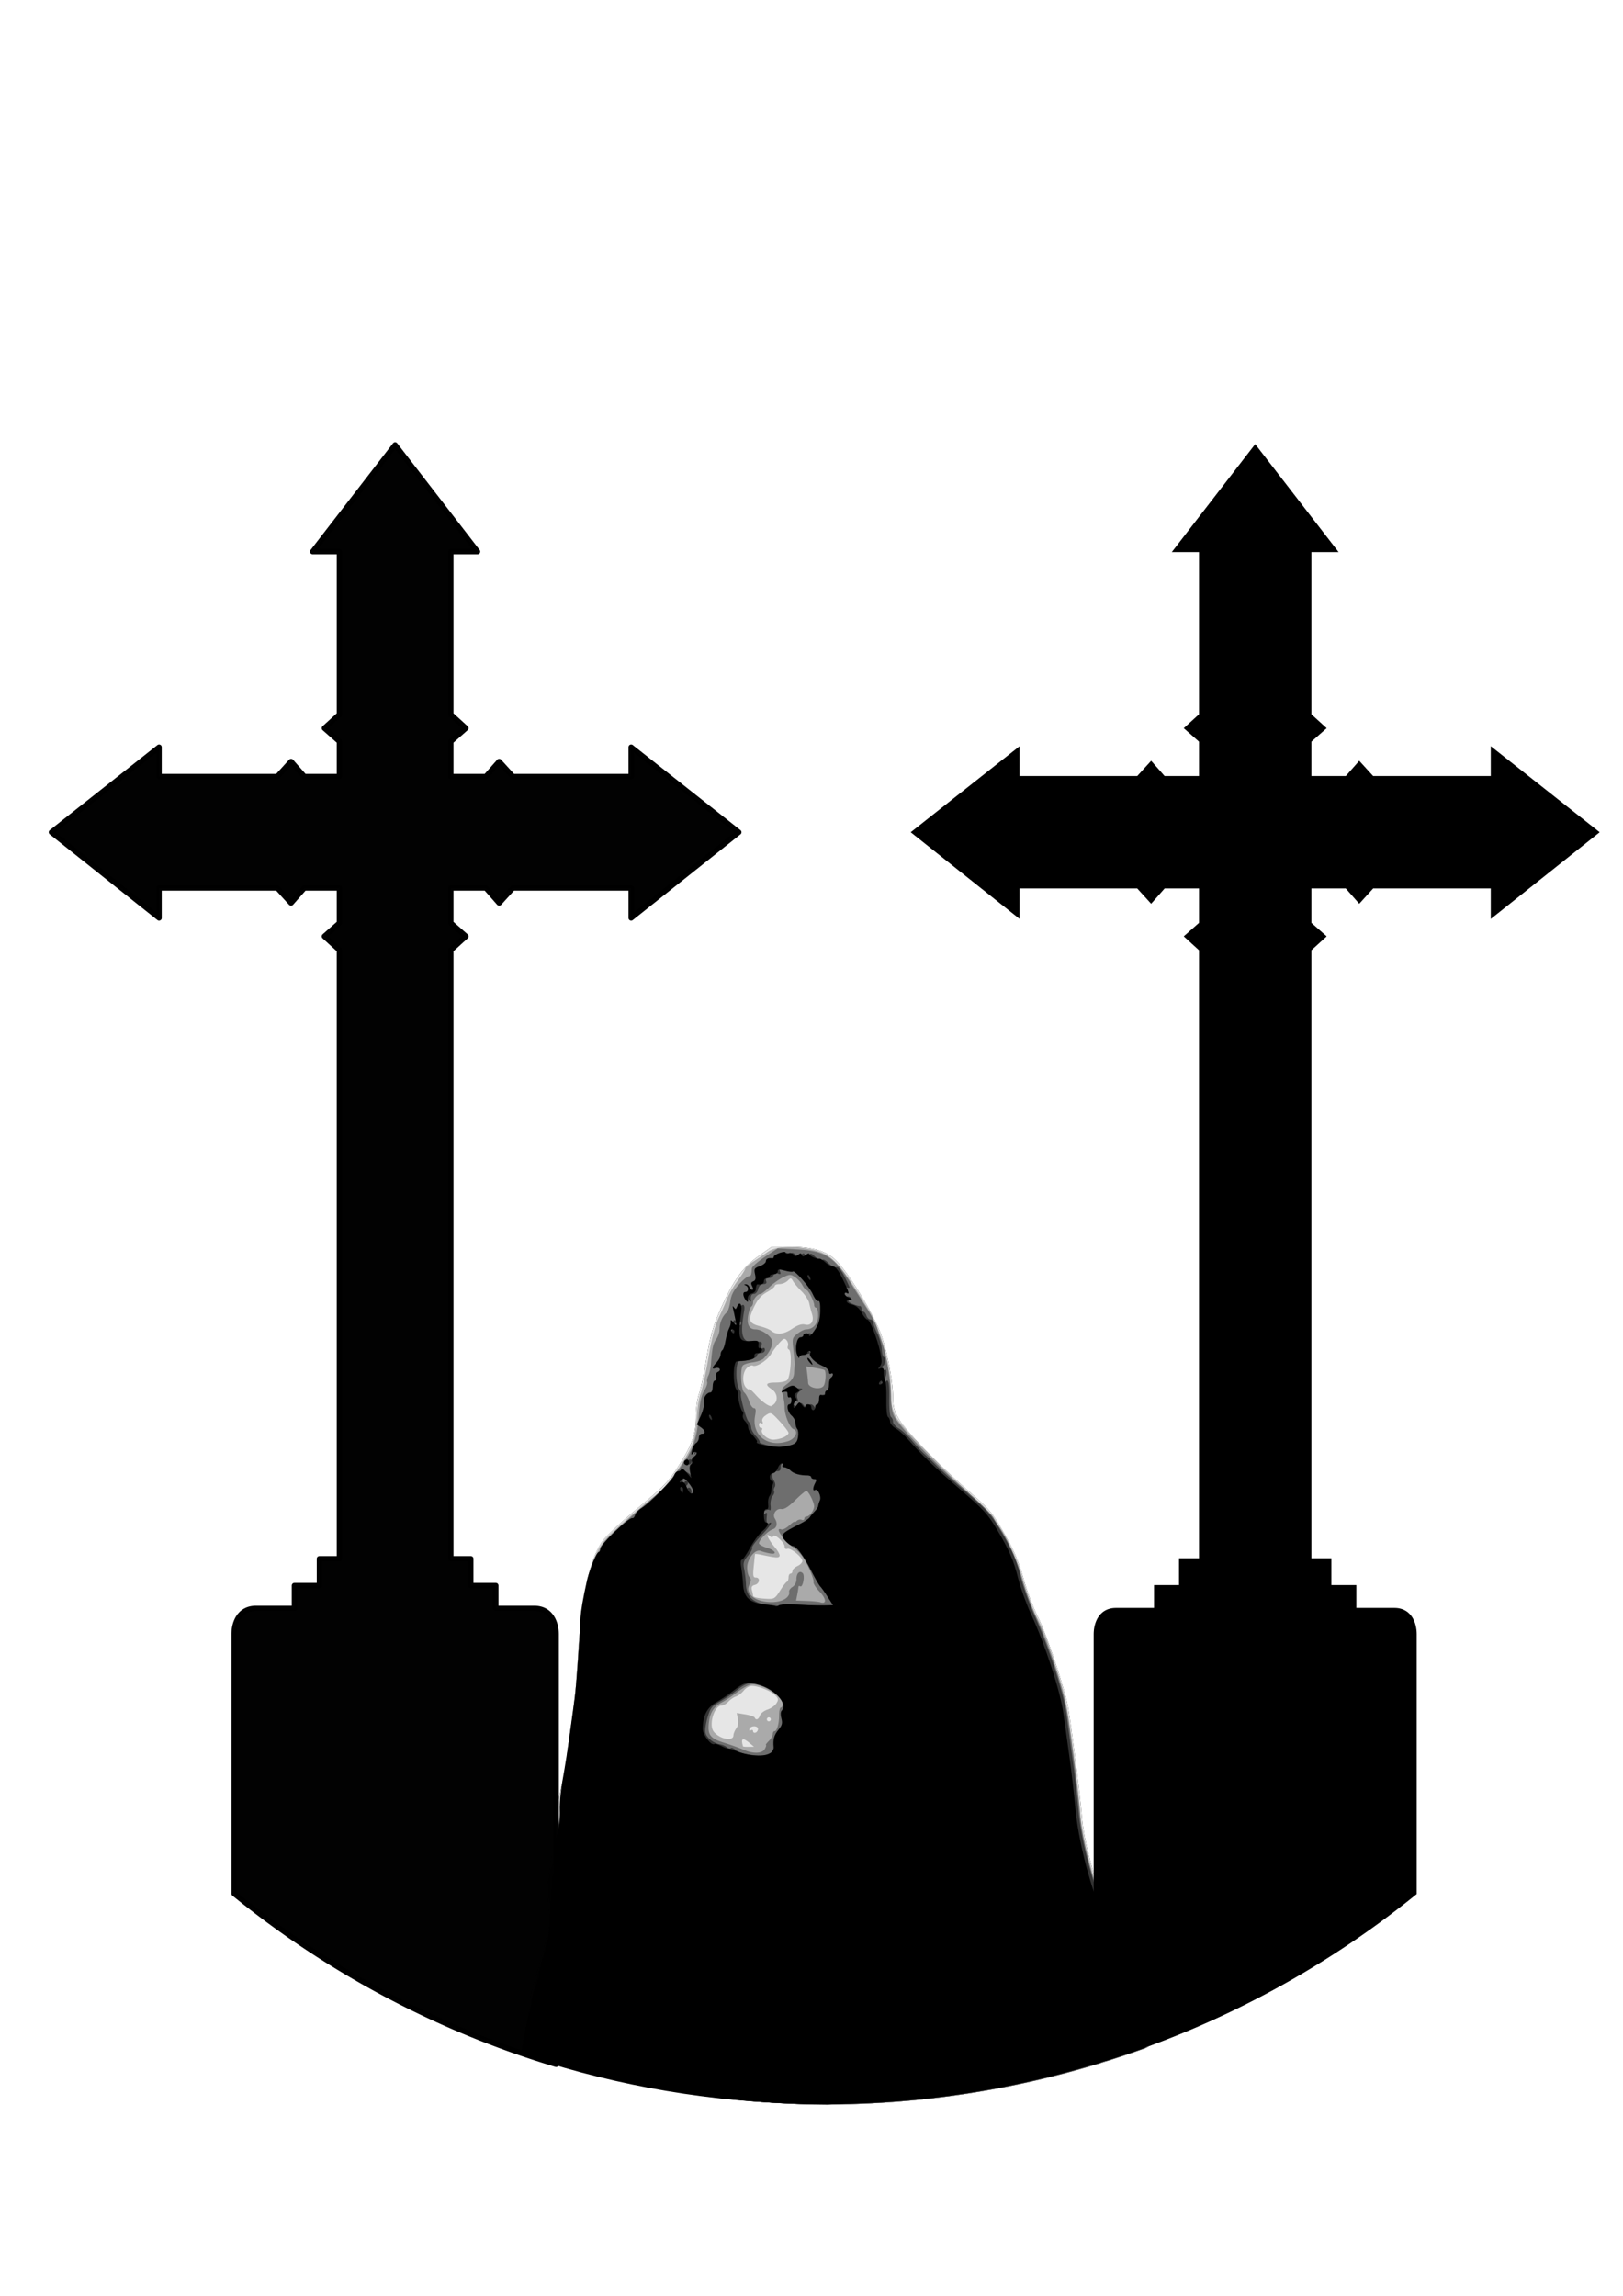 <?xml version="1.0" encoding="UTF-8" standalone="no"?>
<!-- Created with Inkscape (http://www.inkscape.org/) -->

<svg
   xmlns:dc="http://purl.org/dc/elements/1.1/"
   xmlns:cc="http://creativecommons.org/ns#"
   xmlns:rdf="http://www.w3.org/1999/02/22-rdf-syntax-ns#"
   xmlns:svg="http://www.w3.org/2000/svg"
   xmlns="http://www.w3.org/2000/svg"
   xmlns:sodipodi="http://sodipodi.sourceforge.net/DTD/sodipodi-0.dtd"
   xmlns:inkscape="http://www.inkscape.org/namespaces/inkscape"
   width="210mm"
   height="297mm"
   viewBox="0 0 210 297"
   version="1.1"
   id="svg904"
   inkscape:version="0.92.3 (2405546, 2018-03-11)"
   sodipodi:docname="logo Adri final.svg">
  <defs
     id="defs898" />
  <sodipodi:namedview
     id="base"
     pagecolor="#ffffff"
     bordercolor="#666666"
     borderopacity="1.0"
     inkscape:pageopacity="0.0"
     inkscape:pageshadow="2"
     inkscape:zoom="0.49497475"
     inkscape:cx="866.99174"
     inkscape:cy="609.85232"
     inkscape:document-units="mm"
     inkscape:current-layer="layer1"
     showgrid="false"
     inkscape:window-width="1920"
     inkscape:window-height="1017"
     inkscape:window-x="-8"
     inkscape:window-y="-8"
     inkscape:window-maximized="1" />
  <g
     inkscape:label="Capa 1"
     inkscape:groupmode="layer"
     id="layer1">
    <g
       transform="matrix(0.284,0,0,0.284,211.021,150.359)"
       id="g877">
      <g
         transform="matrix(0.999,0,0,0.998,-0.45,0.474)"
         id="g5733">
        <path
           inkscape:connector-curvature="0"
           style="fill:#000000;stroke-width:3.392"
           d="m -1447.834,143.67 -28.943,0.125 -22.58,15.988 c -25.467,18.032 -41.391,39.195 -60.527,80.441 -17.282,37.249 -22.41,54.512 -30.236,101.766 -3.708,22.389 -9.109,47.387 -12,55.551 -2.891,8.164 -5.256,25.094 -5.256,37.623 0,31.079 -5.984,48.584 -29.049,84.967 -17.437,27.505 -25.151,35.607 -67.846,71.254 -26.494,22.121 -53.842,47.139 -60.772,55.596 -25.085,30.613 -39.414,97.483 -45.984,214.58 -1.797,32.025 -6.202,76.294 -9.787,98.375 -3.585,22.081 -7.558,50.762 -8.828,63.736 -1.27,12.974 -5.172,34.346 -8.67,47.492 -3.498,13.146 -6.434,33.824 -6.523,45.951 -0.09,12.127 -1.656,28.518 -3.481,36.426 -3.18,13.781 -7.096,36.7 -13.77,80.606 -2.07,13.619 -1.789,28.936 0.85,46.295 3.372,22.185 3.118,29.063 -1.76,47.492 -3.137,11.852 -7.946,30.311 -10.685,41.022 -2.739,10.71 -8.053,28.599 -11.811,39.752 -3.757,11.153 -6.832,25.831 -6.832,32.617 0,6.786 -2.1,20.954 -4.668,31.484 -2.568,10.531 -6.482,30.595 -8.697,44.588 -0.624,3.939 -1.386,8.679 -2.109,13.201 a 1612.491,1612.491 0 0 0 526.894,90.406 1612.491,1612.491 0 0 0 551.988,-98.85 c -1.194,-2.712 -2.265,-5.002 -3.08,-6.453 -14.187,-25.256 -37.732,-102.13 -54.504,-177.959 -4.35,-19.667 -12.487,-47.282 -18.082,-61.367 -18.569,-46.744 -35.054,-110.828 -38.299,-148.873 -3.386,-39.703 -18.015,-155.812 -23.961,-190.176 -5.636,-32.575 -37.095,-126.575 -52.791,-157.738 -7.518,-14.926 -18.376,-44.11 -24.131,-64.854 -7.951,-28.662 -15.815,-47.093 -32.756,-76.781 -20.893,-36.614 -24.788,-41.253 -62.018,-73.879 -52.325,-45.854 -107.151,-102.574 -119.58,-123.709 -7.822,-13.302 -9.983,-21.073 -10.006,-36.021 -0.042,-25.191 -8.222,-71.101 -18.35,-102.994 -12.391,-39.019 -63.71,-122.568 -85.492,-139.182 -16.914,-12.901 -40.496,-18.651 -75.869,-18.498 z m 696.824,641.826 c -0.071,0.015 -0.132,0.048 -0.186,0.102 -0.854,0.854 1.137,6.239 4.426,11.969 7.774,13.545 9.98,11.339 2.713,-2.713 -2.882,-5.572 -5.886,-9.581 -6.953,-9.357 z"
           transform="scale(0.265)"
           id="path5444" />
        <path
           inkscape:connector-curvature="0"
           style="fill:#e6e6e6;fill-opacity:1;stroke-width:3.392"
           d="m -1447.834,143.67 -28.943,0.125 -22.58,15.988 c -25.467,18.032 -41.391,39.195 -60.527,80.441 -17.282,37.249 -22.41,54.512 -30.236,101.766 -3.708,22.389 -9.109,47.387 -12,55.551 -2.891,8.164 -5.256,25.094 -5.256,37.623 0,31.079 -5.984,48.584 -29.049,84.967 -17.437,27.505 -25.151,35.607 -67.846,71.254 -26.494,22.121 -53.842,47.139 -60.772,55.596 -25.085,30.613 -39.414,97.483 -45.984,214.58 -1.797,32.025 -6.202,76.294 -9.787,98.375 -3.585,22.081 -7.558,50.762 -8.828,63.736 -1.27,12.974 -5.172,34.346 -8.67,47.492 -3.498,13.146 -6.434,33.824 -6.523,45.951 -0.09,12.127 -1.656,28.518 -3.481,36.426 -3.18,13.781 -7.096,36.701 -13.77,80.606 -2.07,13.619 -1.789,28.936 0.85,46.295 3.372,22.185 3.118,29.061 -1.76,47.49 -3.137,11.852 -7.946,30.313 -10.685,41.023 -2.739,10.71 -8.053,28.599 -11.811,39.752 -3.757,11.153 -6.832,25.831 -6.832,32.617 0,6.786 -2.1,20.954 -4.668,31.484 -2.568,10.531 -6.482,30.595 -8.697,44.588 -0.624,3.939 -1.386,8.679 -2.109,13.201 a 1612.491,1612.491 0 0 0 526.894,90.406 1612.491,1612.491 0 0 0 551.988,-98.85 c -1.194,-2.712 -2.265,-5.002 -3.08,-6.453 -14.187,-25.256 -37.732,-102.13 -54.504,-177.959 -4.35,-19.667 -12.487,-47.282 -18.082,-61.367 -18.569,-46.744 -35.054,-110.828 -38.299,-148.873 -3.386,-39.703 -18.015,-155.812 -23.961,-190.176 -5.636,-32.575 -37.095,-126.575 -52.791,-157.738 -7.518,-14.926 -18.376,-44.11 -24.131,-64.854 -7.951,-28.662 -15.815,-47.093 -32.756,-76.781 -20.893,-36.614 -24.788,-41.253 -62.018,-73.879 -52.325,-45.854 -107.151,-102.574 -119.58,-123.709 -7.822,-13.302 -9.983,-21.073 -10.006,-36.021 -0.042,-25.191 -8.222,-71.101 -18.35,-102.994 -12.391,-39.019 -63.71,-122.568 -85.492,-139.182 -16.914,-12.901 -40.496,-18.651 -75.869,-18.498 z m 696.824,641.826 c -0.071,0.015 -0.132,0.048 -0.186,0.102 -0.854,0.854 1.138,6.239 4.426,11.969 7.774,13.545 9.98,11.339 2.713,-2.713 -2.882,-5.572 -5.886,-9.581 -6.953,-9.357 z"
           transform="scale(0.265)"
           id="path5454" />
        <path
           inkscape:connector-curvature="0"
           style="fill:#aaaaaa;fill-opacity:1;stroke-width:3.392"
           d="m -1447.273,144.062 c -15.831,0.067 -28.309,2.949 -36.52,8.572 -5.47,3.746 -16.432,11.073 -24.361,16.283 -7.929,5.21 -14.418,10.857 -14.418,12.549 0,1.692 -5.863,11.025 -13.031,20.74 -7.168,9.715 -15.022,23.007 -17.453,29.537 -2.431,6.53 -8.896,21.225 -14.365,32.656 -6.942,14.509 -12.45,35.505 -18.24,69.541 -4.562,26.816 -10.644,54.743 -13.516,62.061 -2.872,7.318 -5.996,26.401 -6.945,42.404 -0.949,16.004 -4.116,35.791 -7.035,43.973 -7.926,22.212 -43.21,72.977 -59.574,85.711 -28.478,22.16 -79.197,66.633 -89.924,78.85 -25.911,29.511 -38.836,86.013 -45.092,197.102 -1.681,29.852 -4.401,64.197 -6.043,76.324 -1.643,12.127 -5.574,41.132 -8.736,64.453 -3.162,23.322 -8.162,54.615 -11.109,69.541 -2.948,14.926 -6.513,43.166 -7.922,62.756 -1.409,19.59 -4.249,39.916 -6.311,45.168 -2.062,5.252 -3.748,15.278 -3.748,22.281 0,7.003 -2.476,21.023 -5.502,31.156 -4.374,14.648 -4.971,25.033 -2.912,50.652 3.138,39.052 2.513,58.411 -2.281,70.555 -1.989,5.04 -7.385,22.9 -11.99,39.691 -7.942,28.958 -10.21,39.172 -18.451,83.111 -1.925,10.261 -5.737,30.105 -8.471,44.098 -1.792,9.171 -3.453,18.302 -5.004,27.342 a 1612.491,1612.491 0 0 0 525.324,89.834 1612.491,1612.491 0 0 0 550.676,-98.414 c -1.343,-3.106 -2.403,-5.302 -2.982,-6 -9.901,-11.933 -37.065,-100.268 -55.039,-178.98 -5.325,-23.322 -13.402,-50.799 -17.947,-61.061 -16.677,-37.651 -36.622,-117.214 -39.867,-159.029 -1.682,-21.678 -7.745,-74.509 -13.473,-117.402 -8.84,-66.2 -12.743,-85.171 -25.818,-125.514 -20.309,-62.66 -20.737,-63.789 -35.357,-93.318 -6.928,-13.993 -17.563,-42.997 -23.633,-64.453 -8.042,-28.429 -16.658,-48.998 -31.768,-75.832 -17.878,-31.751 -24.938,-40.604 -51.264,-64.285 -58.467,-52.594 -128.933,-125.625 -136.684,-141.66 -5.601,-11.587 -7.486,-21.662 -7.486,-40.002 0,-45.454 -16.92,-107.231 -39.619,-144.652 -50.551,-83.336 -63.811,-96.493 -104.189,-103.4 -11.714,-2.004 -22.419,-2.978 -31.918,-2.938 z m 3.143,54.324 c 1.23,0.085 2.207,1.581 3.869,4.551 1.952,3.487 8.632,11.423 14.846,17.637 6.214,6.214 12.128,15.467 13.141,20.562 1.013,5.095 3.114,13.261 4.672,18.146 4.014,12.587 -1.478,21.074 -11.938,18.449 -5.838,-1.465 -12.452,0.725 -22.57,7.473 -14.594,9.733 -26.724,10.756 -35.949,3.033 -2.572,-2.153 -10.826,-5.48 -18.342,-7.393 -19.946,-5.076 -21.826,-10.441 -11.385,-32.512 6.555,-13.856 12.336,-20.631 22.463,-26.322 7.5,-4.215 13.637,-9.092 13.637,-10.838 0,-1.746 3.707,-3.176 8.238,-3.176 4.531,0 10.802,-2.566 13.938,-5.701 2.67,-2.67 4.151,-3.995 5.381,-3.91 z m -10.615,103.979 c 1.207,0.076 2.272,0.939 3.545,2.473 2.209,2.662 3.17,7.05 2.133,9.752 -1.037,2.702 -0.361,5.422 1.502,6.043 5.908,1.969 3.672,46.002 -2.678,52.736 -2.199,2.332 -10.977,4.24 -19.506,4.24 -17.439,0 -19.499,3.389 -7.027,11.561 9.087,5.954 11.248,18.238 4.41,25.076 -2.239,2.239 -4.909,4.023 -5.936,3.967 -5.252,-0.29 -16.623,-8.778 -26.459,-19.75 -6.064,-6.764 -11.025,-11.061 -11.025,-9.549 0,1.512 -2.289,0.459 -5.088,-2.34 -7.314,-7.314 -6.46,-27.025 1.482,-34.213 3.614,-3.271 8.007,-5.058 9.764,-3.973 5.573,3.444 24.706,-8.475 31.322,-19.512 3.505,-5.848 10.134,-14.738 14.73,-19.756 4.412,-4.817 6.818,-6.882 8.83,-6.756 z m -24.732,128.146 c 3.45,0.146 7.11,3.964 16.391,13.93 8.33,8.944 15.145,17.93 15.145,19.967 0,2.037 -3.886,5.473 -8.639,7.639 -4.752,2.165 -12.81,3.938 -17.904,3.938 -9.703,-10e-6 -22.607,-11.533 -19.154,-17.119 1.099,-1.779 0.382,-3.234 -1.594,-3.234 -1.976,0 -3.592,-2.38 -3.592,-5.289 0,-3.174 1.587,-4.308 3.969,-2.836 2.631,1.626 3.271,0.636 1.9,-2.936 -1.335,-3.479 0.908,-7.339 6.328,-10.891 3.087,-2.023 5.081,-3.256 7.15,-3.168 z m -4.201,209.586 c 0.558,-0.046 1.57,0.495 3.103,1.768 3.446,2.86 5.196,2.936 6.086,0.266 1.787,-5.361 19.764,10.905 19.764,17.883 0,3.431 1.847,5.013 4.613,3.951 5.64,-2.164 25.916,14.279 25.916,21.016 0,2.673 -3.816,6.597 -8.48,8.723 -4.664,2.125 -8.48,5.909 -8.48,8.408 0,2.499 -1.527,4.545 -3.393,4.545 -1.866,0 -3.393,2.924 -3.393,6.5 0,3.576 -1.298,7.011 -2.885,7.633 -1.587,0.622 -6.941,7.609 -11.899,15.523 -8.181,13.061 -10.188,14.332 -21.709,13.756 -16.431,-0.821 -24.555,-2.637 -24.613,-5.5 -0.025,-1.263 -0.913,-5.52 -1.971,-9.461 -1.428,-5.319 -0.104,-7.64 5.135,-9.01 8.286,-2.167 9.588,-12.658 1.57,-12.658 -4.649,0 -5.188,-2.984 -3.516,-19.506 1.086,-10.728 2.03,-20.06 2.098,-20.738 0.067,-0.678 4.32,-0.352 9.451,0.725 27.227,5.711 30.726,6.003 32.746,2.734 1.195,-1.933 -2.182,-8.569 -7.506,-14.744 -8.971,-10.406 -15.058,-21.614 -12.639,-21.812 z m -27.621,259.965 c 11.636,0.08 32.62,8.409 40.145,15.934 5.993,5.993 6.292,7.791 2.348,14.107 -2.486,3.981 -9.423,8.855 -15.412,10.832 -5.989,1.977 -11.829,6.554 -12.977,10.17 -2.17,6.835 -7.018,8.769 -8.979,3.582 -0.622,-1.646 -7.844,-4.107 -16.049,-5.471 l -14.918,-2.479 2.029,10.141 c 1.271,6.354 0.232,12.515 -2.783,16.496 -2.647,3.495 -4.861,9.026 -4.92,12.291 -0.151,8.318 -16.235,7.609 -28.094,-1.238 -7.044,-5.255 -9.33,-9.84 -9.33,-18.719 0,-15.183 8.629,-31.775 16.523,-31.775 3.394,0 8.899,-3.013 12.232,-6.697 3.334,-3.684 9.236,-7.706 13.117,-8.938 3.881,-1.232 9.898,-5.851 13.369,-10.264 3.471,-4.413 9.635,-7.999 13.697,-7.973 z m 29.436,54.225 c 1.866,0 3.393,1.527 3.393,3.393 0,1.866 -1.527,3.393 -3.393,3.393 -1.866,0 -3.393,-1.527 -3.393,-3.393 0,-1.866 1.527,-3.393 3.393,-3.393 z m -25.17,15.377 c 3.385,0.022 6.512,1.595 6.514,4.695 -9e-4,2.642 -1.909,5.442 -4.24,6.219 -2.332,0.777 -4.24,-0.332 -4.24,-2.463 0,-2.131 -1.726,-2.809 -3.834,-1.506 -2.326,1.438 -3.213,0.517 -2.26,-2.344 1.032,-3.095 4.675,-4.623 8.06,-4.602 z m -18.506,22.51 c 2.068,0.092 5.465,2.133 10.226,6.1 l 8.008,6.672 -9.328,0.113 c -5.131,0.062 -9.445,-0.27 -9.588,-0.736 -2.527,-8.256 -2.341,-12.283 0.682,-12.148 z"
           transform="scale(0.265)"
           id="path5452" />
        <path
           inkscape:connector-curvature="0"
           style="fill:#6e6e6e;fill-opacity:1;stroke-width:3.392"
           d="m -1466.6,146.428 -22.043,14.713 c -12.124,8.093 -22.195,16.986 -22.381,19.762 -0.772,11.546 -1.565,13.527 -5.408,13.527 -2.22,0 -9.798,6.365 -16.84,14.146 -9.377,10.361 -13.387,18.305 -14.982,29.682 -1.198,8.544 -4.056,17.062 -6.352,18.928 -6.862,5.579 -12.064,17.591 -12.064,27.855 0,5.305 -2.55,13.285 -5.666,17.734 -5.527,7.891 -6.995,14.734 -9.152,42.66 -0.579,7.492 -2.618,16.651 -4.531,20.354 -1.913,3.703 -2.796,8.638 -1.961,10.967 0.835,2.329 -1.532,9.197 -5.258,15.264 -4.835,7.873 -7.472,20.259 -9.209,43.258 -2.676,35.433 -10.183,58.745 -25.672,79.717 -5.512,7.463 -14.507,19.988 -19.99,27.832 -5.483,7.844 -24.13,26.163 -41.438,40.707 -52.346,43.989 -76.781,68.866 -85.695,87.254 -17.091,35.252 -27.32,94.046 -32.504,186.822 -1.668,29.852 -4.632,64.197 -6.586,76.324 -1.954,12.127 -6.508,44.513 -10.119,71.967 -3.611,27.454 -8.911,58.967 -11.777,70.029 -2.867,11.063 -5.229,31.343 -5.252,45.066 -0.022,13.724 -2.282,33.348 -5.021,43.609 -2.739,10.261 -6.001,34.685 -7.248,54.275 -1.247,19.59 -3.698,36.552 -5.445,37.693 -1.95,1.274 -1.762,7.17 0.486,15.266 6.645,23.933 4.088,44.005 -13.262,104.121 -9.329,32.324 -16.961,64.296 -16.961,71.049 0,6.753 -1.668,16.576 -3.705,21.828 -2.037,5.252 -5.158,18.708 -6.934,29.902 -1.829,11.531 -3.479,22.433 -5.043,33.02 a 1612.491,1612.491 0 0 0 523.709,89.244 1612.491,1612.491 0 0 0 549.031,-97.867 c -1.045,-2.216 -2.042,-4.192 -2.926,-5.74 -12.43,-21.764 -38.528,-107.862 -55.146,-181.928 -4.66,-20.767 -12.133,-46.036 -16.607,-56.152 -16.633,-37.609 -36.188,-114.429 -39.564,-155.418 -3.422,-41.542 -13.629,-123.313 -22.018,-176.394 -6.384,-40.398 -30.73,-115.982 -52.666,-163.506 -9.214,-19.963 -20.715,-51.257 -25.559,-69.541 -7.712,-29.112 -27.832,-74.061 -39.934,-89.215 -2.235,-2.799 -6.286,-9.527 -9.004,-14.951 -2.718,-5.424 -26.595,-28.731 -53.059,-51.793 -49.534,-43.167 -108.414,-104.484 -117.848,-122.727 -3.199,-6.187 -5.346,-18.909 -5.354,-31.703 -0.013,-24.863 -8.349,-75.761 -15.678,-95.727 -2.794,-7.613 -6.647,-19.028 -8.562,-25.367 -1.915,-6.339 -9,-20.077 -15.742,-30.529 -6.742,-10.453 -19.499,-30.454 -28.35,-44.447 -30.172,-47.701 -44.919,-57.099 -93.799,-59.771 z m 20.869,45.842 c 2.768,-0.06 5.071,1.161 8.826,3.621 4.506,2.952 10.229,9.174 12.719,13.826 2.49,4.652 5.684,8.457 7.098,8.457 3.181,0 13.244,19.728 13.244,25.963 1e-4,2.512 1.527,4.568 3.393,4.568 1.866,0 3.393,6.02 3.393,13.377 0,13.931 -8.634,23.938 -20.652,23.938 -3.065,0 -9.783,3.314 -14.932,7.363 -8.975,7.06 -9.261,8.214 -6.939,27.986 1.332,11.342 2.285,22.529 2.119,24.861 -0.166,2.332 -0.558,8.936 -0.869,14.676 -0.401,7.4 -3.77,12.88 -11.584,18.84 -10.037,7.656 -10.741,9.368 -7.914,19.225 1.707,5.951 3.103,15.605 3.103,21.453 0,13.361 8.812,34.896 15.299,37.385 9.004,3.455 3.524,16.205 -8.822,20.527 -34.886,12.213 -63.506,-9.449 -57.303,-43.373 1.793,-9.805 1.286,-13.254 -1.947,-13.254 -2.403,0 -6.091,-5.221 -8.197,-11.602 -2.106,-6.381 -6.041,-13.438 -8.744,-15.682 -5.219,-4.331 -6.968,-39.028 -2.318,-45.99 1.371,-2.053 8.938,-4.573 16.816,-5.602 7.878,-1.028 16.375,-3.927 18.883,-6.443 10.383,-10.421 16.649,-23.496 14.797,-30.875 -2.141,-8.53 -18.231,-19.496 -28.607,-19.496 -10.785,0 -15.223,-8.294 -12.635,-23.611 1.27,-7.518 3.703,-14.529 5.406,-15.582 1.703,-1.053 3.098,-4.223 3.098,-7.045 0,-5.66 7.915,-14.822 12.805,-14.822 1.713,0 8.4,-5.133 14.859,-11.406 6.459,-6.273 17.255,-14.02 23.992,-17.217 5.614,-2.664 8.847,-4.006 11.615,-4.066 z m 28.309,157.604 14.422,2.387 c 7.932,1.312 15.463,3 16.736,3.75 3.477,2.048 2.368,22.68 -1.48,27.535 -5.866,7.401 -26.158,3.316 -26.506,-5.336 -0.126,-3.128 -0.89,-10.784 -1.699,-17.012 z m 0.039,214.309 c 3.687,0 13.573,19.732 13.432,26.811 -0.138,6.901 -7.942,17.289 -12.988,17.289 -2.126,0 -3.865,1.689 -3.865,3.754 0,2.065 -2.105,2.948 -4.676,1.961 -2.571,-0.987 -6.387,-0.081 -8.48,2.012 -2.093,2.093 -3.805,2.811 -3.805,1.594 0,-1.217 -4.098,1.586 -9.107,6.229 -5.009,4.642 -11.117,7.67 -13.57,6.729 -12.418,-4.765 3.549,18.531 21.725,31.697 9.85,7.135 17.197,16.807 24.688,32.502 5.865,12.289 9.978,24.191 9.141,26.449 -0.838,2.258 3.81,9.691 10.328,16.52 11.724,12.281 12.477,21.767 1.457,18.322 -3.108,-0.972 -13.806,-2.046 -23.773,-2.385 l -18.123,-0.615 2.01,-10.053 c 1.106,-5.528 2.01,-11.476 2.01,-13.219 0,-1.743 1.403,-2.303 3.117,-1.244 4.44,2.744 8.475,-18.427 4.307,-22.596 -5.248,-5.248 -10.814,0.043 -10.814,10.279 0,5.609 -2.74,10.871 -7.068,13.574 -3.888,2.428 -6.312,6.386 -5.387,8.797 0.925,2.411 -1.157,6.813 -4.625,9.783 -14.38,12.31 -52.723,8.558 -62.328,-6.102 -4.361,-6.656 -4.627,-9.849 -1.408,-16.914 3.031,-6.653 3.028,-9.646 -0.012,-12.686 -2.188,-2.188 -3.978,-9.558 -3.978,-16.375 0,-15.054 13.818,-32.29 23.027,-28.727 3.194,1.236 10.004,3.095 15.135,4.131 14.648,2.956 11.142,-4.934 -4.24,-9.543 -7.463,-2.236 -13.568,-5.749 -13.568,-7.805 0,-5.533 15.706,-21.47 23.641,-23.988 7.274,-2.309 8.866,-10.314 3.682,-18.508 -4.714,-7.451 2.238,-17.772 11.07,-16.436 5.162,0.781 12.364,-3.776 23.793,-15.059 9.015,-8.899 17.681,-16.18 19.258,-16.18 z m -91.15,333.26 c 18.596,0.503 50.414,20.704 50.414,33.736 0,3.382 -1.358,6.148 -3.018,6.148 -1.66,0 -3.001,5.724 -2.982,12.721 0.042,14.858 -3.694,27.986 -7.965,27.986 -1.648,0 -2.996,2.289 -2.996,5.088 0,2.799 -3.054,8.142 -6.785,11.873 -3.732,3.731 -5.967,6.785 -4.969,6.785 0.999,0 0.183,3.052 -1.814,6.783 -4.445,8.306 -20.177,8.846 -37.316,1.279 -6.53,-2.883 -21.481,-8.248 -33.227,-11.924 -23.98,-7.504 -28.504,-13.747 -25.793,-35.604 2.044,-16.482 8.789,-26.789 22,-33.621 5.724,-2.96 17.277,-10.625 25.672,-17.033 8.395,-6.408 18.961,-12.578 23.482,-13.713 1.591,-0.399 3.373,-0.558 5.297,-0.506 z m -175.434,331.861 c 4.627,0.104 8.744,5.844 8.744,15.297 0,3.084 -3.652,4.812 -10.176,4.812 -10.805,0 -12.344,-3.184 -6.666,-13.793 2.362,-4.412 5.322,-6.379 8.098,-6.316 z m -52.658,37.166 c 2.039,-0.034 3.734,1.642 3.734,4.791 0,2.688 -1.419,5.766 -3.156,6.84 -4.033,2.493 -8.091,-3.858 -5.324,-8.334 1.365,-2.208 3.16,-3.271 4.746,-3.297 z m 67.092,24.531 c 2.903,0.119 5.221,1.81 9.08,5.436 4.245,3.988 9.692,7.252 12.104,7.252 2.411,0 3.572,2.115 2.58,4.699 -0.992,2.584 0.508,7.997 3.332,12.029 2.824,4.032 4.283,9.55 3.242,12.262 -2.539,6.617 -12.281,6.312 -12.281,-0.385 0,-2.924 -5.285,-10.301 -11.744,-16.393 -9.639,-9.091 -13.742,-10.784 -22.887,-9.441 -9.738,1.429 -10.595,0.976 -6.801,-3.596 2.388,-2.877 8.931,-7.132 14.539,-9.455 3.965,-1.642 6.578,-2.501 8.836,-2.408 z m 86.334,97.586 c 3.32,0.112 7.44,1.651 11.596,4.689 6.378,4.664 6.383,4.954 0.236,11.746 -3.466,3.83 -5.457,9.167 -4.424,11.859 1.033,2.693 -1.011,7.511 -4.543,10.707 -3.531,3.196 -6.099,7.448 -5.707,9.447 0.392,1.999 -1.958,4.218 -5.223,4.932 -8.014,1.753 -7.568,-6.346 0.848,-15.379 7.245,-7.777 8.97,-19.383 3.393,-22.83 -1.866,-1.153 -3.393,-5.06 -3.393,-8.682 0,-4.419 2.948,-6.634 7.217,-6.49 z m 29.99,16.867 c 1.807,0 2.408,2.291 1.334,5.09 -1.074,2.799 -2.552,5.088 -3.285,5.088 -0.733,0 -1.334,-2.289 -1.334,-5.088 0,-2.799 1.478,-5.09 3.285,-5.09 z m 591.59,4.566 c 0.308,0.047 0.676,0.567 1.082,1.582 0.98,2.449 0.86,5.375 -0.268,6.502 -1.127,1.127 -1.928,-0.875 -1.781,-4.451 0.102,-2.47 0.453,-3.711 0.967,-3.633 z m -18.756,15.904 c 3.883,0.137 7.37,1.841 8.678,5.25 3.078,8.023 2.483,18.379 -1.057,18.379 -1.713,0 -5.243,0.818 -7.846,1.816 -2.602,0.999 -7.429,-1.165 -10.725,-4.807 -4.793,-5.296 -5.236,-8.037 -2.211,-13.69 2.521,-4.71 8.168,-7.125 13.16,-6.949 z m 5.07,46.371 c 2.271,0 4.512,0.474 6.514,1.524 8.491,4.449 7.325,11.965 -2.229,14.363 -4.491,1.127 -10.296,2.866 -12.898,3.865 -6.498,2.494 -9.072,-0.867 -6.932,-9.051 1.656,-6.334 8.733,-10.69 15.545,-10.701 z m -621.576,1.109 c 3.403,0.059 6.26,2.959 7.379,8.81 2.179,11.396 -14.265,30.651 -20.689,24.227 -5.276,-5.276 -5.009,-9.664 1.367,-22.445 3.529,-7.074 8.087,-10.658 11.943,-10.592 z m 78.729,0.025 c 6.391,-0.165 17.685,5.728 18.693,10.963 0.621,3.226 -0.89,5.833 -3.359,5.791 -6.668,-0.112 -21.752,-12.625 -18.789,-15.588 0.766,-0.766 1.98,-1.128 3.455,-1.166 z m -286.318,3.068 c 0.707,-0.073 1.532,0.249 2.394,1.111 v 0 c 1.127,1.127 1.407,3.977 0.621,6.334 -1.149,3.446 -1.949,3.442 -4.086,-0.016 -2.122,-3.433 -1.052,-7.212 1.07,-7.432 z m 15.412,31.865 c 0.542,-0.054 1.193,0.12 1.893,0.553 1.866,1.153 3.393,2.771 3.393,3.594 0,0.823 -1.527,1.496 -3.393,1.496 -1.866,0 -3.391,-1.618 -3.391,-3.594 0,-1.235 0.595,-1.96 1.498,-2.049 z m 308.756,15.818 c 5.396,0 8.615,1.901 8.615,5.088 0,6.437 -7.128,6.365 -12.855,-0.129 -3.702,-4.197 -3.05,-4.959 4.24,-4.959 z m 482.98,15.461 c 4.693,0.015 10.723,3.022 10.723,6.783 0,2.471 -1.162,5.212 -2.582,6.09 -3.93,2.429 -15.345,-7.065 -13.02,-10.828 0.89,-1.439 2.746,-2.052 4.879,-2.045 z"
           transform="scale(0.265)"
           id="path5450" />
        <path
           inkscape:connector-curvature="0"
           style="fill:#333333;fill-opacity:1;stroke-width:3.392"
           d="m -1454.508,153.861 c -3.605,0.18 -7.84,1.868 -10.396,4.949 -2.323,2.799 -7.091,5.088 -10.594,5.088 -3.503,0 -6.369,2.142 -6.369,4.758 0,2.616 -4.623,6.367 -10.275,8.338 -8.819,3.074 -9.968,4.811 -8.101,12.248 1.258,5.011 0.423,10.776 -1.977,13.668 -2.283,2.751 -3.2,7.48 -2.037,10.51 1.456,3.795 0.653,4.949 -2.584,3.707 -6.985,-2.68 -14.911,13.425 -9.314,18.926 2.334,2.294 3.954,2.645 3.6,0.779 -1.44,-7.587 0.431,-11.873 5.184,-11.873 2.763,0 5.982,-3.816 7.152,-8.48 1.382,-5.507 4.506,-8.48 8.908,-8.48 4.633,0 6.162,-1.611 4.828,-5.088 -1.305,-3.4 0.142,-5.09 4.361,-5.09 3.473,0 7.184,-2.264 8.246,-5.031 1.201,-3.13 4.125,-4.189 7.736,-2.803 4.539,1.742 5.299,0.908 3.482,-3.826 -2.015,-5.25 -1.08,-5.696 7.043,-3.354 5.152,1.486 13.603,2.637 18.779,2.557 5.176,-0.08 8.786,0.479 8.023,1.242 -2.226,2.226 20.275,24.785 24.721,24.785 2.222,10e-6 3.05,1.6 1.842,3.555 -1.208,1.955 -1.28,5.942 -0.16,8.861 1.741,4.536 2.895,4.636 7.934,0.686 5.302,-4.156 5.439,-4.038 1.363,1.166 -4.798,6.127 -2.375,14.395 3.207,10.945 1.986,-1.227 2.458,1.297 1.187,6.357 -1.159,4.617 -0.551,9.358 1.352,10.533 1.902,1.176 2.576,5.541 1.498,9.699 -1.078,4.159 -1.959,11.887 -1.959,17.174 -3e-4,6.614 -0.911,8.201 -2.92,5.088 -3.642,-5.643 -8.853,0.889 -11.906,14.926 -1.109,5.1 -3.42,8.407 -5.135,7.348 -1.714,-1.06 -2.189,-4.851 -1.055,-8.426 1.455,-4.585 0.44,-6.5 -3.453,-6.5 -3.034,0 -4.575,1.527 -3.422,3.393 1.153,1.866 -1.114,3.393 -5.037,3.393 -3.923,0 -6.825,1.908 -6.449,4.24 0.376,2.332 -0.483,6.911 -1.91,10.176 -5.018,11.483 3.62,17.738 18.164,13.154 0.756,-0.238 -1.391,-3.485 -4.768,-7.217 -7.528,-8.318 -4.273,-8.925 5.051,-0.941 3.753,3.213 6.822,8.318 6.822,11.346 0,6.302 12.552,18.882 15.699,15.734 1.149,-1.149 6.637,2.46 12.197,8.02 8.256,8.256 9.351,11.023 5.973,15.094 -2.275,2.741 -3.405,8.809 -2.512,13.484 1.091,5.705 0.105,8.5 -2.994,8.5 -2.54,0 -4.617,2.242 -4.617,4.982 0,3.208 -1.966,4.228 -5.521,2.863 -4.6,-1.765 -5.288,-0.114 -4.119,9.898 0.979,8.382 0.174,11.543 -2.662,10.455 -2.236,-0.858 -4.801,1.225 -5.699,4.627 -1.438,5.447 -1.925,5.274 -4.084,-1.447 -2.891,-9.001 -11.803,-10.271 -11.912,-1.697 -0.062,4.905 -1.149,4.538 -6.262,-2.109 -5.53,-7.191 -6.427,-7.421 -8.445,-2.162 -1.711,4.459 -3.352,4.976 -6.771,2.139 -6.05,-5.021 -8.35,-2.058 -6.385,8.225 1.236,6.467 2.659,7.615 5.998,4.844 3.041,-2.524 5.047,-2.546 6.574,-0.074 1.209,1.956 0.528,3.557 -1.514,3.557 -2.664,0 -2.643,1.997 0.074,7.074 2.083,3.891 3.026,7.835 2.098,8.764 -0.928,0.929 1.239,4.614 4.814,8.189 7.816,7.816 8.743,17.326 1.414,14.514 -2.993,-1.149 -5.09,-0.045 -5.09,2.682 0,6.084 -11.989,13.447 -18.086,11.107 -2.632,-1.01 -7.271,0.65 -10.311,3.689 -3.039,3.039 -5.525,4.132 -5.525,2.43 0,-1.702 -8.514,-4.999 -18.92,-7.328 -10.406,-2.329 -18.129,-5.025 -17.162,-5.992 0.967,-0.967 -1.968,-5.778 -6.521,-10.689 -4.554,-4.911 -8.279,-11.507 -8.279,-14.658 0,-3.151 -1.982,-7.746 -4.402,-10.211 -4.279,-4.358 -14.586,-42.271 -13.074,-48.09 0.414,-1.596 -0.629,-4.649 -2.317,-6.785 -7.487,-9.474 -7.204,-50.908 0.338,-49.561 8.661,1.547 29.631,-4.749 29.631,-8.896 0,-2.635 3.054,-4.789 6.785,-4.789 3.883,0 6.785,-2.262 6.785,-5.289 0,-3.142 -1.595,-4.303 -3.928,-2.861 -2.681,1.657 -3.33,0.145 -2.047,-4.764 1.708,-6.533 0.682,-7.088 -11.229,-6.078 -21.855,1.853 -26.069,-10.082 -18.611,-52.693 1.994,-11.391 -1.25,-14.696 -6.994,-7.131 -5.323,7.01 -6.052,19.901 -1.291,22.844 4.659,2.879 4.276,8.48 -0.58,8.48 -7.279,0 -16.38,11.116 -16.402,20.031 -0.011,4.842 -2.301,13.176 -5.088,18.52 -2.787,5.344 -5.068,12.289 -5.068,15.434 0,3.145 -1.894,7.615 -4.211,9.932 -3.354,3.354 -3.187,4.844 0.82,7.32 4.007,2.477 4.173,3.968 0.818,7.322 -2.317,2.317 -4.211,6.96 -4.211,10.318 0,3.358 -1.7,6.105 -3.777,6.105 -2.221,0 -3.194,3.973 -2.363,9.643 1.174,7.998 -0.244,10.378 -8.312,13.949 -7.14,3.161 -9.073,5.785 -7.268,9.863 4.208,9.504 2.393,20.141 -5.051,29.604 -8.7,11.06 -8.913,13.937 -1.217,16.426 8.139,2.632 14.709,17.242 9.912,22.039 -5.619,5.617 -10.442,4.295 -5.604,-1.535 2.36,-2.844 3.413,-6.048 2.338,-7.123 -2.979,-2.979 -9.189,1.911 -9.189,7.236 0,2.596 -2.168,5.942 -4.818,7.434 -2.65,1.492 -5.712,7.292 -6.805,12.889 -1.09,5.597 -1.084,8.27 0.016,5.938 2.773,-5.881 8.217,-5.32 8.217,0.848 0,2.799 -2.453,5.088 -5.451,5.088 -3.238,0 -4.722,1.899 -3.656,4.676 0.987,2.571 0.401,6.068 -1.301,7.77 -1.864,1.864 -1.789,7.644 0.19,14.543 l 3.283,11.451 -9.252,-8.461 c -10.377,-9.488 -19.749,-9.131 -22.924,0.871 -2.582,8.134 -55.617,60.74 -61.236,60.74 -2.211,0 -4.829,3.098 -5.818,6.883 -0.99,3.785 -3.305,6.456 -5.144,5.936 -1.84,-0.52 -3.745,0.582 -4.232,2.447 -0.487,1.866 -5.219,5.491 -10.516,8.057 -5.297,2.565 -9.629,6.584 -9.629,8.932 0,2.348 -3.208,5.108 -7.127,6.133 -3.924,1.026 -6.119,3.491 -4.887,5.484 1.231,1.991 0.086,3.621 -2.543,3.621 -6.986,0 -28.511,38.204 -36.344,64.504 -7.835,26.31 -8.456,38.021 -2.527,47.588 3.45,5.567 3.368,7.385 -0.435,9.752 -2.571,1.6 -3.626,4.607 -2.344,6.682 1.329,2.151 0.059,3.771 -2.957,3.771 -2.909,0 -5.313,1.908 -5.34,4.24 -0.568,48.124 -6.958,123.411 -13.752,161.979 -1.808,10.261 -5.497,37.279 -8.197,60.041 -2.701,22.762 -7.189,51.209 -9.973,63.213 -2.941,12.683 -4.447,30.872 -3.594,43.42 0.867,12.759 -0.476,28.533 -3.281,38.555 -6.089,21.752 -7.427,36.138 -3.895,41.854 1.612,2.609 1.198,6.136 -0.975,8.309 -5.014,5.014 -4.897,13.689 0.143,10.574 2.154,-1.331 3.152,-1.039 2.219,0.648 -6.922,12.514 -8.078,21.718 -10.649,84.863 -0.844,20.733 -3.296,40.992 -5.451,45.018 -2.155,4.026 -2.994,8.815 -1.865,10.643 1.129,1.827 0.83,5.23 -0.664,7.562 -5.123,7.996 -11.15,27.987 -11.201,37.154 -0.048,8.574 -2.951,17.888 -11.051,35.455 -1.853,4.02 -2.509,8.702 -1.457,10.404 1.052,1.702 -0.425,9.862 -3.283,18.133 -2.859,8.271 -8.083,33.355 -11.607,55.744 -0.88,5.591 -1.812,11.357 -2.74,16.992 a 1612.491,1612.491 0 0 0 159.182,45.541 c 0.732,-0.651 1.514,-1.288 2.356,-1.9 15.947,-11.61 17.353,-11.901 24.252,-5.002 5.467,5.467 6.016,7.814 3.039,14.473 a 1612.491,1612.491 0 0 0 332.326,35.199 1612.491,1612.491 0 0 0 470.354,-71.725 c 1.797,-5.086 4.303,-7.034 7.045,-4.758 0.772,0.64 1.779,1.123 2.877,1.461 a 1612.491,1612.491 0 0 0 67.168,-22.318 c -0.211,-0.435 -0.415,-0.891 -0.631,-1.309 -12.104,-23.489 -23.93,-53.547 -28.646,-72.803 -2.513,-10.261 -10.76,-41.555 -18.326,-69.541 -7.567,-27.986 -13.8,-54.425 -13.852,-58.754 -0.052,-4.329 -6.065,-23.41 -13.361,-42.402 -21.206,-55.203 -36.592,-117.389 -40.859,-165.133 -2.085,-23.322 -6.645,-63.012 -10.133,-88.199 -3.488,-25.187 -8.16,-59.533 -10.383,-76.324 -4.808,-36.317 -29.532,-113.337 -53.746,-167.426 -9.452,-21.114 -20.487,-51.615 -24.521,-67.779 -7.567,-30.316 -15.512,-48.565 -36.424,-83.664 -15.797,-26.514 -22.793,-34.105 -63.389,-68.789 -18.657,-15.941 -39.299,-34.463 -45.871,-41.158 -6.572,-6.696 -15.731,-15.484 -20.354,-19.531 -4.622,-4.047 -14.192,-14.304 -21.268,-22.791 -7.075,-8.487 -17.38,-18.1 -22.898,-21.359 -5.518,-3.26 -10.033,-8.56 -10.033,-11.779 -10e-5,-3.219 -1.544,-6.806 -3.432,-7.973 -1.933,-1.195 -3.256,-14.702 -3.027,-30.93 0.41,-29.178 -1.619,-37.293 -7.109,-28.41 -1.663,2.691 -4.208,3.708 -5.654,2.262 -1.447,-1.447 -0.528,-3.929 2.039,-5.516 2.567,-1.587 5.091,-6.875 5.611,-11.75 0.52,-4.875 -0.373,-8.048 -1.986,-7.051 -1.613,0.997 -3.828,0.365 -4.92,-1.402 -1.092,-1.767 -0.433,-4.172 1.463,-5.344 3.966,-2.451 4.722,-15.29 0.902,-15.316 -1.399,-0.01 -2.89,-6.107 -3.312,-13.549 -0.423,-7.442 -3.858,-19.585 -7.633,-26.984 -3.775,-7.4 -6.863,-15.805 -6.863,-18.678 0,-2.873 -2.187,-5.223 -4.859,-5.223 -2.673,0 -5.829,-3.054 -7.014,-6.785 -1.184,-3.731 -3.576,-6.785 -5.316,-6.785 -1.74,0 -3.164,-2.289 -3.164,-5.088 0,-2.799 -1.146,-4.842 -2.545,-4.541 -1.399,0.301 -7.072,-1.312 -12.605,-3.586 -7.302,-3.001 -8.831,-4.895 -5.574,-6.908 3.468,-2.144 3.548,-3.354 0.353,-5.328 -2.273,-1.405 -5.183,-0.855 -6.467,1.223 -1.284,2.078 -2.336,-1.379 -2.336,-7.68 0,-8.565 1.23,-10.984 4.873,-9.586 2.68,1.028 4.257,0.482 3.504,-1.215 -10.896,-24.556 -18.059,-35.446 -22.256,-33.836 -2.649,1.016 -8.85,-2.187 -13.781,-7.119 -5.11,-5.11 -9.514,-7.325 -10.238,-5.152 -1.267,3.8 -2.908,2.912 -15.695,-8.492 -3.478,-3.101 -5.489,-3.101 -8.787,0 -3.306,3.11 -4.638,3.028 -5.877,-0.359 -1.23,-3.366 -2.707,-3.465 -6.361,-0.432 -3.645,3.025 -6.01,2.911 -10.105,-0.488 -4.431,-3.678 -5.874,-3.605 -8.428,0.432 -2.14,3.382 -3.097,3.575 -3.135,0.631 -0.036,-2.952 -3.01,-4.281 -6.615,-4.102 z m 63.898,23.607 c 1.829,0 4.333,1.627 5.562,3.617 3.481,5.632 0.356,6.413 -4.514,1.129 -2.406,-2.61 -2.878,-4.746 -1.049,-4.746 z m -8.145,3.656 c 1.523,0.023 0.531,1.967 -3.014,5.961 -5.251,5.917 -5.635,8.143 -2.129,12.367 3.057,3.684 3.16,5.152 0.361,5.152 -10.447,0 -7.621,-19.7 3.326,-23.191 0.619,-0.197 1.104,-0.294 1.455,-0.289 z m 22.049,6.52 c 1.866,0 3.391,2.2 3.391,4.889 0,2.688 -1.525,5.831 -3.391,6.984 -1.866,1.153 -3.393,-1.047 -3.393,-4.889 0,-3.842 1.527,-6.984 3.393,-6.984 z m -164.721,82.555 c -0.903,0.089 -1.5,0.816 -1.5,2.051 0,1.976 1.527,3.592 3.393,3.592 1.866,0 3.393,-0.673 3.393,-1.496 0,-0.823 -1.527,-2.439 -3.393,-3.592 -0.7,-0.432 -1.351,-0.608 -1.893,-0.555 z m 2.836,14.035 c 1.405,0.087 2.881,1.409 3.684,3.5 1.07,2.788 0.556,5.068 -1.141,5.068 -4.598,0 -7.454,-6.028 -3.897,-8.227 0.425,-0.263 0.885,-0.371 1.354,-0.342 z m 144.922,11.961 c 1.866,0 3.393,2.291 3.393,5.09 0,2.799 -1.527,5.088 -3.393,5.088 -1.866,0 -3.391,-2.289 -3.391,-5.088 0,-2.799 1.525,-5.09 3.391,-5.09 z m -46.435,89.535 c -2.726,-0.041 -6.644,1.466 -9.633,3.852 -6.506,5.194 -6.468,5.28 1.371,3.105 5.325,-1.477 7.296,-1.004 5.812,1.396 -1.235,1.998 0.481,6.612 3.814,10.256 7.874,8.609 8.671,8.631 5.982,0.158 -1.514,-4.772 -0.224,-8.556 4.012,-11.766 5.535,-4.194 5.6,-4.742 0.584,-4.838 -3.112,-0.059 -7.735,-0.905 -10.273,-1.879 -0.476,-0.183 -1.041,-0.276 -1.67,-0.285 z m 34.764,42.762 c 0.823,0 1.496,1.527 1.496,3.393 0,1.866 -1.616,3.393 -3.592,3.393 -1.976,0 -2.649,-1.527 -1.496,-3.393 1.153,-1.866 2.769,-3.393 3.592,-3.393 z m -174.053,4.08 c 0.7,-0.061 1.799,0.602 3.168,1.971 2.208,2.208 3.224,4.802 2.26,5.766 -2.264,2.264 -6.275,-1.748 -6.275,-6.275 0,-0.93 0.304,-1.414 0.848,-1.461 z m 175.949,12.881 c 1.866,10e-6 2.448,1.527 1.295,3.393 -1.153,1.866 -3.623,3.393 -5.488,3.393 -1.866,0 -2.448,-1.527 -1.295,-3.393 1.153,-1.866 3.623,-3.393 5.488,-3.393 z m -214.111,64.453 c -1.866,0 -3.391,2.38 -3.391,5.289 0,2.909 1.525,4.345 3.391,3.191 1.866,-1.153 3.393,-3.533 3.393,-5.289 0,-1.756 -1.527,-3.191 -3.393,-3.191 z m 159.975,7.115 c 2.657,0.017 6.698,2.201 12.232,6.555 6.869,5.403 9.42,5.949 11.854,2.543 2.134,-2.988 2.599,-2.033 1.488,3.064 -1.444,6.63 -0.742,7.074 6.711,4.24 10.724,-4.077 11.441,-4.002 10.426,1.076 -0.474,2.369 1.773,3.801 5.09,3.244 3.265,-0.548 5.936,0.595 5.936,2.543 1e-4,1.948 2.343,3.541 5.207,3.541 4.236,0 4.498,1.328 1.404,7.109 -3.164,5.913 -2.613,7.941 3.273,12.064 7.338,5.139 9.493,16.247 3.832,19.746 -1.784,1.103 -2.389,4.232 -1.344,6.955 1.062,2.768 -0.499,5.872 -3.541,7.039 -2.992,1.148 -5.439,3.56 -5.439,5.359 0,4.401 -8.802,12.963 -13.326,12.963 -1.999,0 -3.635,1.527 -3.635,3.393 0,1.866 -3.101,3.393 -6.891,3.393 -3.79,0 -7.713,2.139 -8.717,4.754 -1.003,2.615 -4.925,5.565 -8.715,6.557 -3.79,0.991 -5.895,3.413 -4.678,5.383 1.385,2.24 0.069,2.76 -3.514,1.385 -10.773,-4.134 -3.081,6.812 12.404,17.65 10.383,7.267 19.85,18.823 30.662,37.428 8.603,14.803 15.001,28.06 14.217,29.459 -0.784,1.399 -0.037,2.543 1.66,2.543 1.697,0 7.83,7.634 13.629,16.963 10.354,16.656 10.408,16.967 3.051,17.383 -9.992,0.565 -55.368,-0.645 -70.248,-1.873 -6.53,-0.539 -13.539,0.317 -15.576,1.902 -2.037,1.585 -4.385,2.201 -5.217,1.369 -0.832,-0.832 -7.561,-1.839 -14.953,-2.24 -26.438,-1.433 -40.134,-13.072 -40.928,-34.775 -0.281,-7.696 -1.653,-19.654 -3.047,-26.572 -2.161,-10.725 -1.218,-14.141 6.391,-23.184 4.908,-5.833 8.093,-11.95 7.078,-13.592 -1.015,-1.642 5.844,-10.963 15.242,-20.713 15.48,-16.06 22.366,-26.88 13.695,-21.521 -3.543,2.19 -4.673,-2.197 -3.453,-13.41 0.62,-5.702 -0.034,-5.999 -4.697,-2.129 -3.406,2.827 -5.418,3.127 -5.418,0.809 0,-4.823 11.959,-11.179 15.143,-8.049 1.36,1.334 1.975,-2.345 1.375,-8.176 -0.6,-5.83 0.911,-13.015 3.359,-15.965 2.448,-2.95 3.658,-6.649 2.688,-8.219 -0.97,-1.57 -0.471,-4.945 1.109,-7.502 1.739,-2.814 1.038,-7.45 -1.775,-11.744 -4.276,-6.526 -2.331,-16.524 3.074,-15.801 7.065,0.946 8.949,-0.421 8.949,-6.494 0,-4.319 1.274,-6.47 3.932,-6.453 z m -166.65,22.828 c 2.245,0.171 4.916,3.014 9.186,9.297 7.312,10.76 7.673,12.918 3.668,21.965 -2.442,5.518 -5.596,10.031 -7.006,10.031 -3.787,0 -3.114,-4.877 1.279,-9.27 4.567,-4.567 1.137,-15.858 -3.875,-12.76 -1.909,1.18 -2.593,3.566 -1.52,5.303 1.073,1.737 0.499,3.158 -1.277,3.158 -7.276,0 -9.814,-19.922 -3.361,-26.375 0.954,-0.954 1.886,-1.427 2.906,-1.35 z m -0.107,7.371 c -1.866,0 -3.393,2.38 -3.393,5.289 0,2.909 1.527,4.345 3.393,3.191 1.866,-1.153 3.393,-3.533 3.393,-5.289 0,-1.756 -1.527,-3.191 -3.393,-3.191 z m 520.723,261.43 c 0.641,0.011 1.738,0.371 3.316,0.977 3.136,1.203 6.341,2.188 7.121,2.188 0.78,0 1.418,2.289 1.418,5.088 0,7.275 -4.407,6.281 -9.695,-2.188 -2.767,-4.43 -3.57,-6.089 -2.16,-6.064 z m -1.969,13.34 c 1.608,0 3.801,2.291 4.875,5.09 1.074,2.799 0.637,5.088 -0.971,5.088 -1.607,0 -3.801,-2.289 -4.875,-5.088 -1.074,-2.799 -0.637,-5.09 0.971,-5.09 z m -37.004,30.547 c 4.773,0.031 10.513,1.265 11.818,3.377 1.153,1.866 0.591,3.391 -1.248,3.391 -1.839,0 -3.836,2.458 -4.439,5.463 -0.953,4.745 -1.877,4.598 -7.033,-1.115 -3.265,-3.618 -5.938,-7.601 -5.938,-8.854 0,-1.582 3.128,-2.286 6.84,-2.262 z m -367.68,42.857 c 0.595,-0.007 1.2,-6.3e-4 1.82,0.016 18.229,0.478 33.308,7.31 46.086,20.883 11.322,12.026 13.687,20.406 7.506,26.588 -2.428,2.43 -2.415,6.412 0.039,12.867 3.04,7.996 2.322,10.812 -4.963,19.469 -5.674,6.743 -8.534,14.281 -8.568,22.582 -0.028,6.853 -1.174,14.157 -2.545,16.23 v 0 c -6.464,9.777 -56.682,6.789 -68.916,-4.1 -2.95,-2.626 -6.348,-3.789 -7.551,-2.586 -1.203,1.203 -4.252,0.473 -6.775,-1.621 -2.524,-2.095 -7.678,-4.281 -11.457,-4.857 -11.402,-1.74 -23.856,-11.732 -25.529,-20.484 -0.867,-4.534 0.891,-16.459 3.906,-26.498 4.797,-15.969 7.411,-19.313 20.902,-26.732 8.481,-4.664 22.072,-13.79 30.199,-20.279 10.668,-8.518 16.928,-11.368 25.848,-11.477 z m -236.191,82.639 c 11.813,0 12.213,0.937 4.334,10.139 -7.978,9.318 -14.51,8.571 -14.51,-1.658 0,-7.161 1.582,-8.48 10.176,-8.48 z m 590.141,16.961 c 1.807,0 2.408,2.289 1.334,5.088 -1.074,2.799 -2.552,5.09 -3.285,5.09 -0.733,0 -1.334,-2.291 -1.334,-5.09 0,-2.799 1.478,-5.088 3.285,-5.088 z m -35.392,22.482 c 1.145,-0.092 2.299,0.454 3.635,1.562 4.771,3.959 5.249,20.055 0.596,20.055 -1.459,-1e-4 -2.652,2.289 -2.652,5.088 0,7.928 -5.284,5.991 -9.621,-3.527 -3.182,-6.983 -2.882,-10.211 1.58,-17.021 2.669,-4.074 4.554,-6.003 6.463,-6.156 z m -394.672,83.084 c 7.57,0.081 7.97,1.717 7.654,8.922 -0.225,5.13 -2.055,9.328 -4.068,9.328 -2.014,0 -4.806,1.146 -6.205,2.545 -3.045,3.045 -3.862,2.973 -15.832,-1.399 -8.995,-3.285 -12.904,-9.627 -5.936,-9.627 1.866,0 3.393,-2.043 3.393,-4.539 0,-2.998 4.933,-4.725 14.529,-5.088 2.59,-0.098 4.718,-0.161 6.465,-0.143 z m -31.371,81.006 c 1.976,0 3.592,1.527 3.592,3.393 0,1.866 -0.673,3.393 -1.496,3.393 -0.823,0 -2.439,-1.527 -3.592,-3.393 -1.153,-1.866 -0.48,-3.393 1.496,-3.393 z m -48.715,31.502 c 4.237,9e-4 5.36,1.775 6.527,6.525 2.725,11.086 -9.037,31.918 -23.604,41.803 -6.783,4.603 -13.624,8.369 -15.205,8.369 -4.999,0 -6.937,-15.232 -3.478,-27.346 4.866,-17.046 13.478,-25.848 27.756,-28.367 3.509,-0.619 6.078,-0.985 8.004,-0.984 z m -67.197,41.953 c 1.819,0.067 3.706,0.873 5.744,2.363 5.346,3.909 5.606,5.988 2.076,16.684 -2.218,6.72 -5.788,12.804 -7.934,13.52 -2.301,0.767 -3.558,7.118 -3.064,15.484 0.876,14.839 -0.993,16.7 -9.875,9.836 -8.245,-6.372 -10.27,-18.857 -3.664,-22.586 4.192,-2.366 4.644,-4.161 1.779,-7.057 -2.861,-2.892 -2.628,-6.316 0.918,-13.424 5.161,-10.345 9.37,-14.992 14.02,-14.82 z m 62.531,31.17 c 9.195,0.04 20.951,1.984 28.373,5.506 11.545,5.478 18.127,11.99 12.121,11.99 -1.82,0 -4.079,-1.908 -5.02,-4.24 -3.944,-9.774 -1.875,6.71 2.373,18.912 5.758,16.536 3.546,28.261 -5.805,30.77 -16.855,4.522 -28.081,-2.583 -24.791,-15.691 2.791,-11.12 -3.368,-16.238 -22.139,-18.395 -19.684,-2.261 -25.094,-6.947 -17.594,-15.234 3.135,-3.464 8.389,-6.299 11.676,-6.299 3.287,0 6.545,-1.71 7.242,-3.801 0.809,-2.427 6.411,-3.549 13.562,-3.518 z m -124.006,44.633 c 4.524,0 12.175,19.696 9.396,24.191 -1.622,2.625 -1.001,3.087 1.81,1.35 3.183,-1.967 3.658,-0.69 1.857,4.984 -1.332,4.196 -2.785,10.112 -3.23,13.146 -0.613,4.176 -4.664,5.54 -16.674,5.611 -15.237,0.091 -22.5,-3.025 -22.5,-9.65 0,-1.71 3.14,-2.287 6.979,-1.283 5.593,1.462 6.216,0.907 3.143,-2.797 -2.943,-3.546 -2.049,-7.038 3.842,-15.006 4.793,-6.482 8.551,-8.971 10.002,-6.623 3.325,5.38 7.112,-1.769 4.518,-8.529 -1.139,-2.967 -0.752,-5.395 0.857,-5.395 z m 41.734,24.988 c 2.607,0.127 4.058,1.781 5.197,5.371 1.204,3.793 1.236,8.436 0.072,10.318 -3.53,5.712 -11.426,3.844 -15.438,-3.652 -4.301,-8.037 -4.206,-8.226 5.816,-11.303 1.742,-0.535 3.167,-0.792 4.352,-0.734 z m 98.738,2.15 c 1.756,0 3.191,1.527 3.191,3.393 0,1.866 -2.38,3.393 -5.289,3.393 -2.909,0 -4.345,-1.527 -3.191,-3.393 1.153,-1.866 3.533,-3.393 5.289,-3.393 z m 695.205,13.568 c 1.866,1e-4 3.393,1.527 3.393,3.393 0,1.866 -1.527,3.393 -3.393,3.393 -1.866,0 -3.391,-1.527 -3.391,-3.393 0,-1.866 1.525,-3.393 3.391,-3.393 z m -692.805,1.238 c 2.155,0.165 4.589,2.023 6.783,5.537 2.333,3.736 3.085,6.617 1.67,6.4 -9.838,-1.505 -14.647,-4.095 -13.574,-7.312 1.087,-3.262 2.966,-4.79 5.121,-4.625 z m -177.498,6.688 c 0.542,-0.054 1.195,0.122 1.895,0.555 1.866,1.153 3.391,2.771 3.391,3.594 0,0.823 -1.525,1.494 -3.391,1.494 -1.866,0 -3.393,-1.616 -3.393,-3.592 0,-1.235 0.595,-1.961 1.498,-2.051 z m 863.318,2.252 c 1.976,0 3.594,1.525 3.594,3.391 0,1.866 -0.673,3.393 -1.496,3.393 -0.823,0 -2.441,-1.527 -3.594,-3.393 -1.153,-1.866 -0.48,-3.391 1.496,-3.391 z m -623.234,0.746 c 1.758,0.033 3.848,0.271 6.4,0.668 18.502,2.875 43.862,18.088 41.297,24.773 -1.393,3.63 -0.766,4.634 1.875,3.002 2.755,-1.702 3.969,1.351 3.969,9.982 0,9.238 -1.215,11.971 -4.727,10.623 -2.6,-0.998 -8.291,1.979 -12.646,6.615 -4.355,4.636 -10.373,7.786 -13.371,7.002 -7.499,-1.961 -16.988,24.057 -14.459,39.643 1.529,9.42 0.024,13.995 -7.832,23.842 -5.347,6.701 -10.485,12.137 -11.418,12.08 -10.836,-0.658 -25.498,-23.924 -19.105,-30.316 2.112,-2.112 3.881,-4.909 3.93,-6.215 0.049,-1.306 2.845,-6.498 6.217,-11.537 8.116,-12.132 4.847,-21.017 -10.693,-29.057 -14.784,-7.648 -18.708,-19.201 -6.762,-19.906 28.136,-1.66 29.793,-2.421 29.801,-13.678 0,-5.908 -1.728,-11.321 -3.848,-12.027 -2.74,-0.913 -2.495,-3.517 0.848,-9.006 2.946,-4.838 5.25,-6.586 10.525,-6.488 z m 622.822,18.646 c 8.586,-0.153 19.813,7.062 22.672,18.451 1.905,7.591 1.143,8.177 -10.143,7.803 -9.266,-0.307 -11.757,0.759 -10.35,4.428 4.815,12.548 5.708,21.162 2.193,21.162 -2.068,0 -3.76,2.289 -3.76,5.088 0,2.799 2.24,5.088 4.98,5.088 2.813,0 4.209,2.014 3.207,4.625 -1.233,3.212 2.169,5.303 11.133,6.842 13.665,2.345 23.722,9.464 30.744,21.764 3.996,7 3.614,7.476 -5.971,7.476 -6.041,0 -12.62,-2.78 -16.047,-6.783 -6.23,-7.276 -16.126,-8.962 -19.602,-3.338 -1.172,1.896 -3.783,2.426 -5.803,1.178 -2.02,-1.248 -5.349,-0.129 -7.398,2.488 -2.195,2.804 -8.187,4.328 -14.586,3.709 -13.963,-1.351 -17.397,-10.852 -8.51,-23.545 10.187,-14.549 10.169,-18.007 -0.156,-28.332 -7.936,-7.936 -9.009,-10.832 -6.057,-16.35 1.973,-3.688 7.775,-8.704 12.891,-11.149 5.116,-2.444 9.768,-7.703 10.338,-11.685 0.871,-6.084 5.071,-8.828 10.223,-8.92 z m -782.295,11.137 c 3.353,0 9.48,11.913 9.48,18.434 0,7.006 -15.557,7.083 -18.24,0.09 -2.027,-5.283 4.234,-18.523 8.76,-18.523 z m -58.141,8.295 c 1.2,-0.147 2.464,1.574 3.791,5.162 2.857,7.724 2.998,7.744 10.193,1.428 6.59,-5.785 7.086,-5.829 5.131,-0.467 -1.384,3.796 -0.509,5.936 2.428,5.936 2.526,0 7.092,3.816 10.149,8.48 6.357,9.702 2.896,11.308 -5.746,2.666 -3.63,-3.63 -5.816,-4.268 -5.816,-1.697 0,2.265 -2.289,4.119 -5.088,4.119 -2.799,0 -5.088,-1.648 -5.088,-3.662 0,-2.268 -3.709,-2.845 -9.746,-1.52 -7.062,1.551 -10.296,0.706 -11.744,-3.066 -1.223,-3.187 -4.352,-4.449 -8.065,-3.252 -4.145,1.336 -3.409,-0.207 2.322,-4.879 4.612,-3.759 9.466,-6.167 10.789,-5.35 1.323,0.817 3.526,-0.326 4.895,-2.541 0.518,-0.839 1.05,-1.291 1.596,-1.357 z m 2.969,22.234 c 1.976,0 3.592,1.527 3.592,3.393 0,1.866 -0.673,3.393 -1.496,3.393 -0.823,0 -2.439,-1.527 -3.592,-3.393 -1.153,-1.866 -0.48,-3.393 1.496,-3.393 z m 62.701,12.221 c 2.569,0.182 4.852,2.272 8.496,6.904 7.746,9.848 8.596,13.426 3.881,16.34 -1.928,1.192 -1.928,6.175 0,12.899 3.962,13.812 3.958,16.995 -0.016,14.539 -3.967,-2.451 -5.588,0.303 -8.693,14.766 -2.25,10.48 -1.845,11.355 4.496,9.697 4.264,-1.115 9.11,0.543 12.482,4.269 4.664,5.154 4.83,7.185 1.074,13.199 -2.442,3.91 -5.218,7.085 -6.168,7.059 -4.603,-0.138 -9.368,-5.86 -11.258,-13.518 -1.151,-4.664 -5.435,-10.547 -9.52,-13.072 -6.407,-3.961 -7.845,-3.845 -10.471,0.848 -1.674,2.992 -6.46,5.441 -10.635,5.441 -5.25,0 -7.754,2.171 -8.121,7.041 -0.439,5.823 0.332,6.326 4.449,2.908 2.738,-2.272 5.858,-3.253 6.934,-2.178 1.075,1.075 -1.038,5.168 -4.695,9.094 l -6.65,7.139 -5.562,-8.49 c -3.06,-4.67 -5.564,-10.072 -5.564,-12.004 0,-1.931 -1.27,-3.51 -2.822,-3.51 -4.188,0 -10.387,-22.696 -8.338,-30.531 1.076,-4.113 0.104,-6.783 -2.467,-6.783 -5.271,0 -20.283,-17.081 -20.291,-23.084 0,-3.164 4.59,-4.132 16.109,-3.393 15.31,0.982 16.132,1.541 16.504,11.211 0.661,17.21 1.016,17.893 11.109,21.412 6.874,2.396 10.929,2.292 13.568,-0.348 4.229,-4.229 5.146,-13.045 1.221,-11.736 -1.399,0.467 -2.908,-0.677 -3.353,-2.543 -0.446,-1.866 1.079,-3.433 3.391,-3.482 9.147,-0.195 13.077,-5.664 10.969,-15.264 -1.641,-7.471 -0.603,-10.425 4.65,-13.236 2.105,-1.127 3.749,-1.703 5.291,-1.594 z m 225.072,11.045 c 8.273,0.137 18.497,5.38 23.754,13.355 4.326,6.564 4.432,9.094 0.676,16.113 -2.451,4.58 -6.489,8.326 -8.973,8.326 -6.678,0 -5.477,6.032 1.996,10.031 4.727,2.53 7.05,2.33 8.48,-0.729 1.569,-3.356 2.37,-3.356 3.939,0 1.412,3.021 3.772,3.248 8.338,0.805 9.324,-4.99 15.887,7.811 9.818,19.15 -2.869,5.362 -7.24,8.014 -13.066,7.928 -9.564,-0.141 -18.805,-8.157 -15.524,-13.467 1.133,-1.834 -1.581,-6.776 -6.031,-10.982 -4.451,-4.206 -10.361,-12.227 -13.135,-17.824 -2.774,-5.597 -7.233,-13.704 -9.908,-18.016 -4.343,-6.999 -4.21,-8.324 1.234,-12.365 2.226,-1.652 5.163,-2.38 8.4,-2.326 z m 452.389,15.094 c 1.113,0.055 1.818,0.693 2.223,1.906 0.711,2.131 2.688,3.014 4.394,1.959 1.706,-1.055 3.102,-0.668 3.102,0.859 0,4.482 -11.366,9.954 -17.809,8.574 -7.953,-1.704 -7.477,-4.964 1.543,-10.598 3.01,-1.88 5.115,-2.772 6.547,-2.701 z m -780.869,2.348 c 1.976,0 3.592,1.527 3.592,3.393 0,1.866 -0.673,3.393 -1.496,3.393 -0.823,0 -2.439,-1.527 -3.592,-3.393 -1.153,-1.866 -0.48,-3.393 1.496,-3.393 z m 62.76,7.926 c 0.542,-0.054 1.193,0.122 1.893,0.555 1.866,1.153 3.393,2.771 3.393,3.594 0,0.823 -1.527,1.496 -3.393,1.496 -1.866,0 -3.393,-1.618 -3.393,-3.594 0,-1.235 0.597,-1.962 1.5,-2.051 z m 11.422,19.221 c -4.372,-0.014 -5.35,5.053 -2.455,12.713 3.93,10.398 5.591,9.581 5.16,-2.537 -0.199,-5.593 -1.416,-10.172 -2.705,-10.176 z m 769.793,8.275 c 2.319,0.084 5.016,1.651 7.965,4.816 3.762,4.038 5.91,8.848 4.771,10.689 -1.138,1.842 -0.508,3.348 1.402,3.348 1.91,0 5.246,3.315 7.414,7.365 3.274,6.117 2.881,8.14 -2.326,11.947 -3.448,2.521 -8.123,3.873 -10.389,3.004 -2.265,-0.869 -4.637,-0.023 -5.271,1.881 -2.738,8.215 -12.079,-9.925 -12.006,-23.316 0.07,-12.928 3.338,-19.919 8.439,-19.734 z m -752.184,18.854 c 1.866,0 3.391,1.527 3.391,3.393 0,1.866 -1.525,3.393 -3.391,3.393 -1.866,0 -3.393,-1.527 -3.393,-3.393 0,-1.866 1.527,-3.393 3.393,-3.393 z m 181.533,18.982 c 2.392,-0.017 4.277,1.095 6.617,3.436 6.489,6.489 6.483,8.173 -0.074,17.535 -6.412,9.154 -8.977,9.366 -16.244,1.336 -7.932,-8.765 -6.972,-15.834 2.75,-20.264 2.925,-1.333 5.091,-2.03 6.951,-2.043 z"
           transform="scale(0.265)"
           id="path5448" />
        <path
           sodipodi:nodetypes="ccscsccccscccsccsscsssssccccccsssscsssscsscscssscsssssccccccccccscsscscccccscccccccsscccccccccccssscccccsssccccsscscccccccccsccccssccccsccccccccccsccccscccccscccssscccsccscccccccsccccscssccsccccccccscccscscscscccscscscscccssssscsccsscccccccssccscccccccccsscssccsccssscscsccscccssccsccccsccccccsccccc"
           inkscape:connector-curvature="0"
           style="fill:#000000;stroke-width:3.392"
           d="m -1455.928,152.613 c -1.813,0.078 -4.357,0.635 -7.281,1.654 -5.597,1.951 -10.176,4.924 -10.176,6.607 0,1.683 -1.146,2.879 -2.545,2.658 -6.872,-1.085 -11.023,0.858 -11.023,5.158 0,2.616 -4.708,6.398 -10.463,8.404 -9.421,3.284 -10.239,4.669 -8.211,13.904 1.677,7.637 0.899,10.774 -3.045,12.287 -4.056,1.557 -4.488,3.542 -1.846,8.479 2.006,3.748 2.132,6.445 0.301,6.445 -1.732,0 -4.028,-2.289 -5.102,-5.088 -1.074,-2.799 -3.908,-4.968 -6.299,-4.82 -3.405,0.21 -3.429,0.638 -0.107,1.979 5.798,2.339 5.378,11.322 -0.529,11.322 -3.113,0 -4.151,2.376 -2.984,6.838 1.71,6.539 8.445,13.629 7.438,7.83 -1.226,-7.06 0.836,-10.621 7.102,-12.26 4.059,-1.061 6.783,-4.626 6.783,-8.875 0,-3.906 1.146,-6.922 2.545,-6.701 6.997,1.105 11.025,-0.901 11.025,-5.49 0,-2.799 2.289,-5.088 5.088,-5.088 2.799,0 5.088,-1.527 5.088,-3.393 0,-1.866 3.054,-3.393 6.785,-3.393 3.732,0 6.785,-2.166 6.785,-4.814 0,-3.89 2.341,-4.168 12.189,-1.449 6.705,1.851 12.966,2.592 13.914,1.645 3.066,-3.066 28.686,26.285 34.422,39.438 3.063,7.023 7.268,12.117 9.346,11.32 2.534,-0.973 3.613,4.871 3.277,17.762 -0.384,14.76 -2.629,22.34 -9.688,32.719 -5.053,7.43 -9.185,11.627 -9.185,9.328 0,-2.299 -2.291,-4.18 -5.09,-4.18 -2.799,0 -5.088,1.527 -5.088,3.393 0,1.866 -2.22,3.393 -4.934,3.393 -6.447,0 -10.072,19.514 -5.67,30.529 1.864,4.664 3.485,6.572 3.603,4.24 0.118,-2.332 3.269,-4.24 7,-4.24 3.732,0 6.785,-1.527 6.785,-3.393 0,-1.866 1.616,-3.393 3.592,-3.393 1.976,0 2.591,1.624 1.365,3.607 -3.085,4.992 7.949,16.378 21.264,21.941 6.101,2.549 11.094,7.094 11.094,10.098 0,3.004 1.527,4.518 3.393,3.365 1.866,-1.153 3.393,-0.571 3.393,1.295 0,1.866 -1.527,4.337 -3.393,5.49 -1.866,1.153 -3.393,6.585 -3.393,12.072 0,5.487 -1.527,9.977 -3.393,9.977 -1.866,0 -3.393,2.242 -3.393,4.982 0,3.036 -1.988,4.219 -5.088,3.029 -3.721,-1.428 -5.088,0.423 -5.088,6.891 0,4.864 -1.527,8.844 -3.393,8.844 -1.866,0 -3.393,2.289 -3.393,5.088 0,2.799 -1.527,5.088 -3.393,5.088 -1.866,0 -3.391,-2.289 -3.391,-5.088 0,-6.103 -10.13,-6.938 -10.285,-0.848 -0.061,2.389 -2.283,1.363 -5.088,-2.346 -4.93,-6.518 -5.031,-6.518 -9.961,0 -4.357,5.76 -4.995,5.867 -5.09,0.85 -0.059,-3.155 1.493,-6.727 3.449,-7.936 2.457,-1.519 2.4,-3.593 -0.188,-6.711 -2.832,-3.412 -2.252,-5.406 2.379,-8.176 5.877,-3.516 5.867,-3.863 -0.262,-8.609 -5.599,-4.336 -7.585,-4.324 -16.113,0.086 -10.105,5.225 -13.55,10.441 -4.639,7.021 3.492,-1.34 5.09,0.206 5.09,4.926 0,3.783 1.525,5.934 3.391,4.781 1.866,-1.153 3.393,1.045 3.393,4.887 0,3.842 -1.527,6.986 -3.393,6.986 -5.972,0 -3.628,13.432 3.393,19.443 3.732,3.195 6.785,8.981 6.785,12.857 0,3.877 1.362,8.499 3.027,10.271 1.666,1.772 2.277,8.045 1.357,13.939 -1.765,11.313 -6.184,13.932 -28.131,16.676 -11.973,1.497 -45.898,-4.674 -42.789,-7.783 1.579,-1.579 -0.66,-4.967 -10.639,-16.094 -2.332,-2.601 -4.24,-7.018 -4.24,-9.816 0,-2.799 -2.438,-7.526 -5.418,-10.506 -2.98,-2.98 -4.572,-7.62 -3.539,-10.311 1.033,-2.691 0.59,-5.688 -0.982,-6.66 -2.951,-1.824 -8.697,-25.037 -7.473,-30.186 0.38,-1.596 -0.78,-4.67 -2.576,-6.834 -6.592,-7.943 -6.191,-48.312 0.484,-48.822 24.492,-1.874 31.312,-3.883 30.381,-8.949 -0.648,-3.528 1.427,-5.426 5.936,-5.426 4.018,0 6.934,-2.222 6.934,-5.287 0,-2.909 -1.524,-4.347 -3.387,-3.195 -1.95,1.205 -3.03,-1.187 -2.545,-5.635 0.762,-6.983 -0.397,-7.629 -12.047,-6.707 -22.541,1.783 -23.898,-2.188 -17.518,-51.26 1.669,-12.834 -3.452,-17.86 -7.486,-7.348 -1.672,4.358 -2.654,4.518 -5.203,0.848 -2.263,-3.259 -2.676,-2.627 -1.477,2.26 0.916,3.731 2.69,12.126 3.943,18.656 2.181,11.36 2.042,11.581 -3.231,5.09 -3.815,-4.696 -5.264,-5.219 -4.707,-1.697 0.442,2.799 -0.866,8.142 -2.906,11.873 -2.041,3.731 -4.784,13.264 -6.096,21.184 -1.312,7.92 -3.779,15.26 -5.482,16.312 -1.703,1.053 -3.096,4.59 -3.096,7.859 0,3.27 -3.054,9.221 -6.785,13.227 -8.02,8.608 -8.725,12.429 -1.805,9.773 2.739,-1.051 5.889,-0.44 7,1.357 1.111,1.797 -0.198,4.12 -2.908,5.16 -2.919,1.12 -4.23,4.567 -3.213,8.455 0.944,3.611 0.011,6.566 -2.07,6.566 -2.083,0 -3.789,4.579 -3.789,10.176 0,5.597 -1.634,10.178 -3.633,10.178 -6.634,0 -12.952,9.187 -11.123,16.18 0.991,3.79 -1.403,14.141 -5.322,23 l -7.125,16.107 6.818,4.773 c 8.047,5.636 8.903,11.176 1.728,11.176 -2.799,0 -5.088,2.976 -5.088,6.615 0,3.639 -2.168,7.838 -4.818,9.33 -2.65,1.492 -5.826,7.292 -7.059,12.889 -1.645,7.47 -1.316,8.848 1.24,5.186 1.915,-2.745 4.709,-3.763 6.207,-2.266 1.498,1.498 -0.1,4.787 -3.549,7.309 -3.449,2.522 -5.33,6.108 -4.18,7.969 1.15,1.861 0.451,4.397 -1.555,5.637 -2.147,1.327 -2.759,6.654 -1.49,12.955 l 2.154,10.701 -8.619,-10.176 c -4.74,-5.597 -8.673,-8.27 -8.74,-5.938 -0.067,2.332 -2.309,4.24 -4.982,4.24 -2.673,0 -5.822,3.032 -6.998,6.738 -2.588,8.155 -42.919,48.838 -56.18,56.672 -5.225,3.087 -10.241,8.445 -11.146,11.906 -0.905,3.461 -2.921,5.895 -4.481,5.408 -6.122,-1.91 -55.416,44.957 -55.416,52.688 0,3.119 -1.166,5.67 -2.592,5.67 -3.541,0 -14.124,24.965 -19.842,46.809 -7.983,35.321 -10.713,53.704 -11.652,65.982 -1.275,33.306 -7.538,120.982 -9.754,136.537 -1.595,11.194 -5.42,39.436 -8.5,62.758 -3.08,23.322 -8.529,58.429 -12.109,78.02 -3.58,19.59 -5.911,44.014 -5.18,54.275 0.842,11.822 -1.219,28.534 -5.627,45.615 -5.265,20.401 -6.051,28.405 -3.234,32.916 2.66,4.259 2.675,6.608 0.057,8.226 -2.016,1.246 -2.821,6.478 -1.791,11.629 1.03,5.151 0.998,10.241 -0.072,11.311 -2.248,2.248 -3.759,20.551 -5.676,68.734 -0.75,18.843 -3.143,39.654 -5.318,46.246 -2.176,6.592 -3.649,13.308 -3.275,14.926 0.374,1.617 -1.248,7.522 -3.603,13.119 -2.356,5.597 -5.009,16.281 -5.896,23.744 -0.887,7.463 -2.868,16.622 -4.402,20.354 -7.773,18.902 -10.665,28.452 -9.891,32.666 0.47,2.557 -0.99,10.756 -3.244,18.219 -4.362,14.438 -10.714,46.217 -14.113,69.201 50.615,19.086 89.815,31.455 144.574,44.102 125.707,29.032 250.076,45.767 382.764,46.614 215.554,-10.361 368.165,-38.005 538.982,-98.692 -1.634,-4.111 -6.647,-7.728 -7.814,-9.697 -3.317,-5.597 -1.192,-13.533 -3.527,-20.996 -2.335,-7.463 -5.459,-15.114 -6.941,-17.002 -1.483,-1.888 -4.998,-12.574 -7.812,-23.746 -2.814,-11.172 -10.673,-40.92 -17.465,-66.107 -6.792,-25.187 -13.769,-54.393 -15.502,-64.9 -1.733,-10.508 -7.076,-27.979 -11.873,-38.826 -17.82,-40.295 -37.413,-118.922 -41.777,-167.652 -2.256,-25.187 -6.904,-65.638 -10.33,-89.893 -3.426,-24.254 -8.171,-58.602 -10.543,-76.326 -4.957,-37.046 -31.694,-119.296 -55.246,-169.951 -8.328,-17.913 -18.533,-46.154 -22.678,-62.758 -7.759,-31.081 -15.619,-49.208 -36.625,-84.465 -15.726,-26.394 -22.647,-33.932 -63.389,-69.035 -43.95,-37.867 -65.557,-58.611 -89.519,-85.941 -6.325,-7.214 -15.865,-15.696 -21.201,-18.848 -5.336,-3.152 -9.703,-8.365 -9.703,-11.584 0,-3.219 -1.569,-6.823 -3.486,-8.008 -2.022,-1.249 -3.211,-13.915 -2.832,-30.148 0.359,-15.397 -0.589,-30.003 -2.106,-32.457 -1.517,-2.454 -2.634,-8.734 -2.486,-13.955 0.214,-7.53 -0.91,-9.05 -5.436,-7.355 -4.924,1.844 -5.081,1.371 -1.154,-3.459 3.637,-4.474 3.786,-9.191 0.746,-23.533 -5.096,-24.04 -17.991,-56.949 -22.317,-56.949 -1.917,0 -6.322,-5.264 -9.787,-11.699 -4.163,-7.73 -9.604,-12.425 -16.035,-13.838 -10.662,-2.342 -13.274,-8.256 -3.799,-8.6 4.548,-0.165 4.151,-0.933 -1.697,-3.283 -4.198,-1.687 -7.633,-4.734 -7.633,-6.77 0,-2.036 1.527,-2.759 3.393,-1.605 5.463,3.376 4.037,-1.532 -7.066,-24.324 -6.843,-14.047 -12.487,-21.471 -16.322,-21.471 -3.224,0 -9.156,-3.068 -13.182,-6.818 -4.026,-3.751 -8.512,-6.639 -9.969,-6.418 -5.507,0.835 -17.912,-4.656 -17.912,-7.928 0,-1.877 -2.539,-1.316 -5.641,1.244 -4.536,3.744 -5.93,3.797 -7.115,0.273 -1.17,-3.478 -2.508,-3.524 -6.49,-0.219 -3.988,3.31 -5.59,3.239 -7.809,-0.352 -1.535,-2.484 -5.236,-3.58 -8.223,-2.434 -2.987,1.146 -5.43,0.685 -5.43,-1.025 0,-0.893 -1.083,-1.293 -2.897,-1.215 z m 41.719,39.541 c 0.912,0.008 2.157,1.522 3.055,3.861 2.294,5.977 0.339,7.029 -3.006,1.617 -1.23,-1.99 -1.508,-4.347 -0.619,-5.236 0.167,-0.167 0.36,-0.244 0.57,-0.242 z m -130.613,93.9 c 1.976,0 3.594,1.527 3.594,3.393 0,1.866 -0.673,3.393 -1.496,3.393 -0.823,0 -2.441,-1.527 -3.594,-3.393 -1.153,-1.866 -0.48,-3.393 1.496,-3.393 z m 129.977,49.102 c -0.15,0.008 -0.279,0.058 -0.379,0.158 -0.803,0.803 0.472,3.787 2.832,6.631 6.052,7.292 7.694,6.425 2.77,-1.461 -1.993,-3.191 -4.171,-5.371 -5.223,-5.328 z m 126.537,39.098 c 0.823,0 1.496,1.527 1.496,3.393 0,1.866 -1.616,3.391 -3.592,3.391 -1.976,0 -2.649,-1.525 -1.496,-3.391 1.153,-1.866 2.769,-3.393 3.592,-3.393 z m -295.512,58.748 c 0.912,0.008 2.157,1.522 3.055,3.861 2.294,5.977 0.339,7.029 -3.006,1.617 -1.23,-1.99 -1.508,-4.345 -0.619,-5.234 0.167,-0.167 0.36,-0.246 0.57,-0.244 z m -38.623,76.939 c -4.278,0 -7.341,5.298 -4.631,8.008 3.82,3.82 7.824,2.328 7.824,-2.918 0,-2.799 -1.438,-5.09 -3.193,-5.09 z m 162.744,6.785 c 2.022,0 2.733,1.527 1.58,3.393 -1.153,1.866 0.174,3.393 2.949,3.393 2.775,0 7.605,2.558 10.732,5.686 5.378,5.378 16.294,8.463 29.568,8.354 3.265,-0.026 5.938,1.383 5.938,3.133 0,1.75 2.343,3.182 5.207,3.182 4.098,0 4.458,1.398 1.695,6.561 -4.395,8.212 -4.551,14.836 -0.289,12.201 4.738,-2.928 11.303,11.357 8.258,17.969 -1.436,3.119 -2.723,7.332 -2.859,9.361 -0.137,2.029 -2.863,6.302 -6.057,9.496 -3.194,3.194 -6.985,7.722 -8.426,10.062 -1.44,2.341 -7.962,6.955 -14.492,10.256 -35.429,17.907 -37.343,20.086 -27.18,30.904 4.405,4.689 9.898,8.525 12.205,8.525 6.347,0 18.716,16.487 31.938,42.576 6.53,12.885 13.486,24.987 15.459,26.893 1.973,1.905 7.719,9.952 12.77,17.881 l 9.182,14.416 -12.77,0.455 c -7.023,0.251 -19.637,0.065 -28.033,-0.412 -8.396,-0.478 -22.898,-1.167 -32.227,-1.531 -9.329,-0.364 -18.629,0.572 -20.666,2.08 -2.037,1.508 -4.327,2.13 -5.088,1.383 -0.761,-0.748 -8.408,-2.087 -16.992,-2.975 -27.894,-2.884 -37.659,-11.812 -38.992,-35.646 -0.49,-8.763 -1.93,-21.658 -3.199,-28.654 -1.368,-7.543 -0.967,-12.721 0.984,-12.721 1.81,0 8.115,-9.049 14.01,-20.109 5.895,-11.061 15.267,-23.938 20.826,-28.615 10.068,-8.472 13.166,-15.727 6.715,-15.727 -1.866,0 -3.393,-5.343 -3.393,-11.873 0,-7.637 1.499,-11.571 4.203,-11.025 2.735,0.552 3.826,-2.472 3.125,-8.66 -0.593,-5.23 0.361,-11.335 2.119,-13.568 1.758,-2.233 3.226,-6.35 3.256,-9.148 0.03,-2.799 1.167,-7.76 2.522,-11.025 1.478,-3.562 0.96,-5.936 -1.293,-5.936 -2.065,0 -3.756,-3.054 -3.756,-6.785 0,-3.818 2.263,-6.785 5.174,-6.785 2.845,0 6.623,-3.816 8.396,-8.48 1.773,-4.664 4.878,-8.48 6.9,-8.48 z m -169.082,26.021 c 1.898,0.053 4.127,2.221 8.264,7.031 4.423,5.143 8.045,11.169 8.047,13.391 0.01,9.209 -5.952,6.714 -10.273,-4.299 -3.116,-7.941 -6.246,-11.207 -9.533,-9.945 -4.032,1.547 -4.136,0.964 -0.588,-3.311 1.418,-1.708 2.516,-2.705 3.707,-2.85 0.124,-0.015 0.25,-0.021 0.377,-0.018 z m -3.932,14.686 c 1.807,0 3.285,2.289 3.285,5.088 0,2.799 -0.599,5.088 -1.332,5.088 -0.733,0 -2.213,-2.289 -3.287,-5.088 -1.074,-2.799 -0.473,-5.088 1.334,-5.088 z m 116.195,337.529 c 4.905,-0.107 10.447,1.137 18.18,3.385 27.881,8.105 49.743,33.22 38.609,44.354 -1.958,1.957 -2.173,7.419 -0.529,13.4 2.239,8.149 1.242,11.943 -5.176,19.684 -7.407,8.933 -9.483,16.449 -8.217,29.75 0.284,2.979 -1.448,7.005 -3.85,8.945 -11.181,9.036 -40.054,7.128 -66.33,-4.383 -3.234,-1.417 -6.918,-2.368 -8.188,-2.115 -1.269,0.253 -6.504,-1.717 -11.631,-4.377 -5.127,-2.66 -10.383,-4.179 -11.682,-3.377 -5.544,3.426 -20.176,-15.316 -20.176,-25.844 0,-23.005 7.038,-36.893 23.498,-46.373 8.533,-4.914 21.619,-13.744 29.082,-19.621 11.826,-9.313 18.233,-13.249 26.408,-13.428 z"
           id="path5456"
           transform="scale(0.265)" />
      </g>
      <path
         inkscape:connector-curvature="0"
         id="path5501"
         transform="scale(0.265)"
         d="m -2124.596,-1233.131 -141.711,183.445 h 45.93 v 279.978 l -25.808,23.541 25.808,22.779 v 60.314 h -60.324 l -22.779,-25.816 -23.539,25.816 h -203.402 v -50.467 l -185.074,146.238 185.074,147.314 v -51.525 h 203.402 l 23.539,25.863 22.779,-25.863 h 60.324 v 60.334 l -25.808,22.781 25.808,23.539 V 681.496 h -34.33 v 46.098 h -42.996 v 39.246 h -66.197 c -27.506,0 -37.551,23.473 -37.551,44.598 v 445.553 a 1612.491,1612.491 0 0 0 553.709,293.576 V 811.438 c 0,-21.125 -10.043,-44.598 -37.549,-44.598 h -66.197 v -39.246 h -42.996 v -46.098 h -34.32 V -364.857 l 25.861,-23.539 -25.861,-22.781 v -60.334 h 60.315 l 22.779,25.863 23.539,-25.863 h 203.402 v 51.525 l 185.074,-147.314 -185.074,-146.238 v 50.467 h -203.402 l -23.539,-25.816 -22.779,25.816 h -60.315 v -60.314 l 25.861,-22.779 -25.861,-23.539 v -279.98 h 45.92 z"
         style="opacity:0.99;fill:#000000;fill-opacity:1;stroke:#000000;stroke-width:9.174;stroke-linejoin:round;stroke-miterlimit:4;stroke-dasharray:none;stroke-opacity:1" />
      <path
         inkscape:connector-curvature="0"
         id="path3726-6-8-2-8"
         transform="scale(0.265)"
         d="m -645.902,-1233.131 -141.713,183.445 h 45.932 v 279.98 l -25.809,23.539 25.809,22.779 v 60.314 h -60.324 l -22.779,-25.816 -23.539,25.816 h -203.402 v -50.467 l -185.074,146.238 185.074,147.314 v -51.525 h 203.402 l 23.539,25.863 22.779,-25.863 h 60.324 v 60.334 l -25.809,22.781 25.809,23.539 V 681.496 h -34.33 v 46.098 h -42.996 v 39.246 h -66.197 c -27.506,0 -37.551,23.473 -37.551,44.598 v 738.455 a 1612.491,1612.491 0 0 0 553.711,-292.449 V 811.438 c 10e-6,-21.125 -10.045,-44.598 -37.551,-44.598 h -66.197 v -39.246 h -42.996 v -46.098 h -34.322 V -364.857 l 25.863,-23.539 -25.863,-22.781 v -60.334 h 60.316 l 22.779,25.863 23.539,-25.863 h 203.402 v 51.525 L -55.002,-567.301 -240.076,-713.539 v 50.467 h -203.402 l -23.539,-25.816 -22.779,25.816 h -60.316 v -60.314 l 25.863,-22.779 -25.863,-23.539 v -279.98 h 45.922 z"
         style="display:inline;fill:#000000;fill-opacity:1;stroke:#000000;stroke-width:1.659;stroke-linecap:butt;stroke-linejoin:miter;stroke-miterlimit:4;stroke-dasharray:none;stroke-opacity:1" />
      <path
         sodipodi:nodetypes="csssc"
         id="path5501-8"
         d="m -187.543,388.108 c -16.45,7.673 -33.099,14.478 -50.402,19.999 -41.546,13.255 -85.25,20.182 -129.669,20.182 -42.938,0 -85.278,-6.332 -125.576,-18.737 -6.115,-1.882 -12.115,-4.042 -18.134,-6.195"
         style="opacity:0.99;fill:none;fill-opacity:1;stroke:#000000;stroke-width:1.427;stroke-linejoin:round;stroke-miterlimit:4;stroke-dasharray:none;stroke-opacity:1"
         inkscape:connector-curvature="0" />
    </g>
  </g>
</svg>
